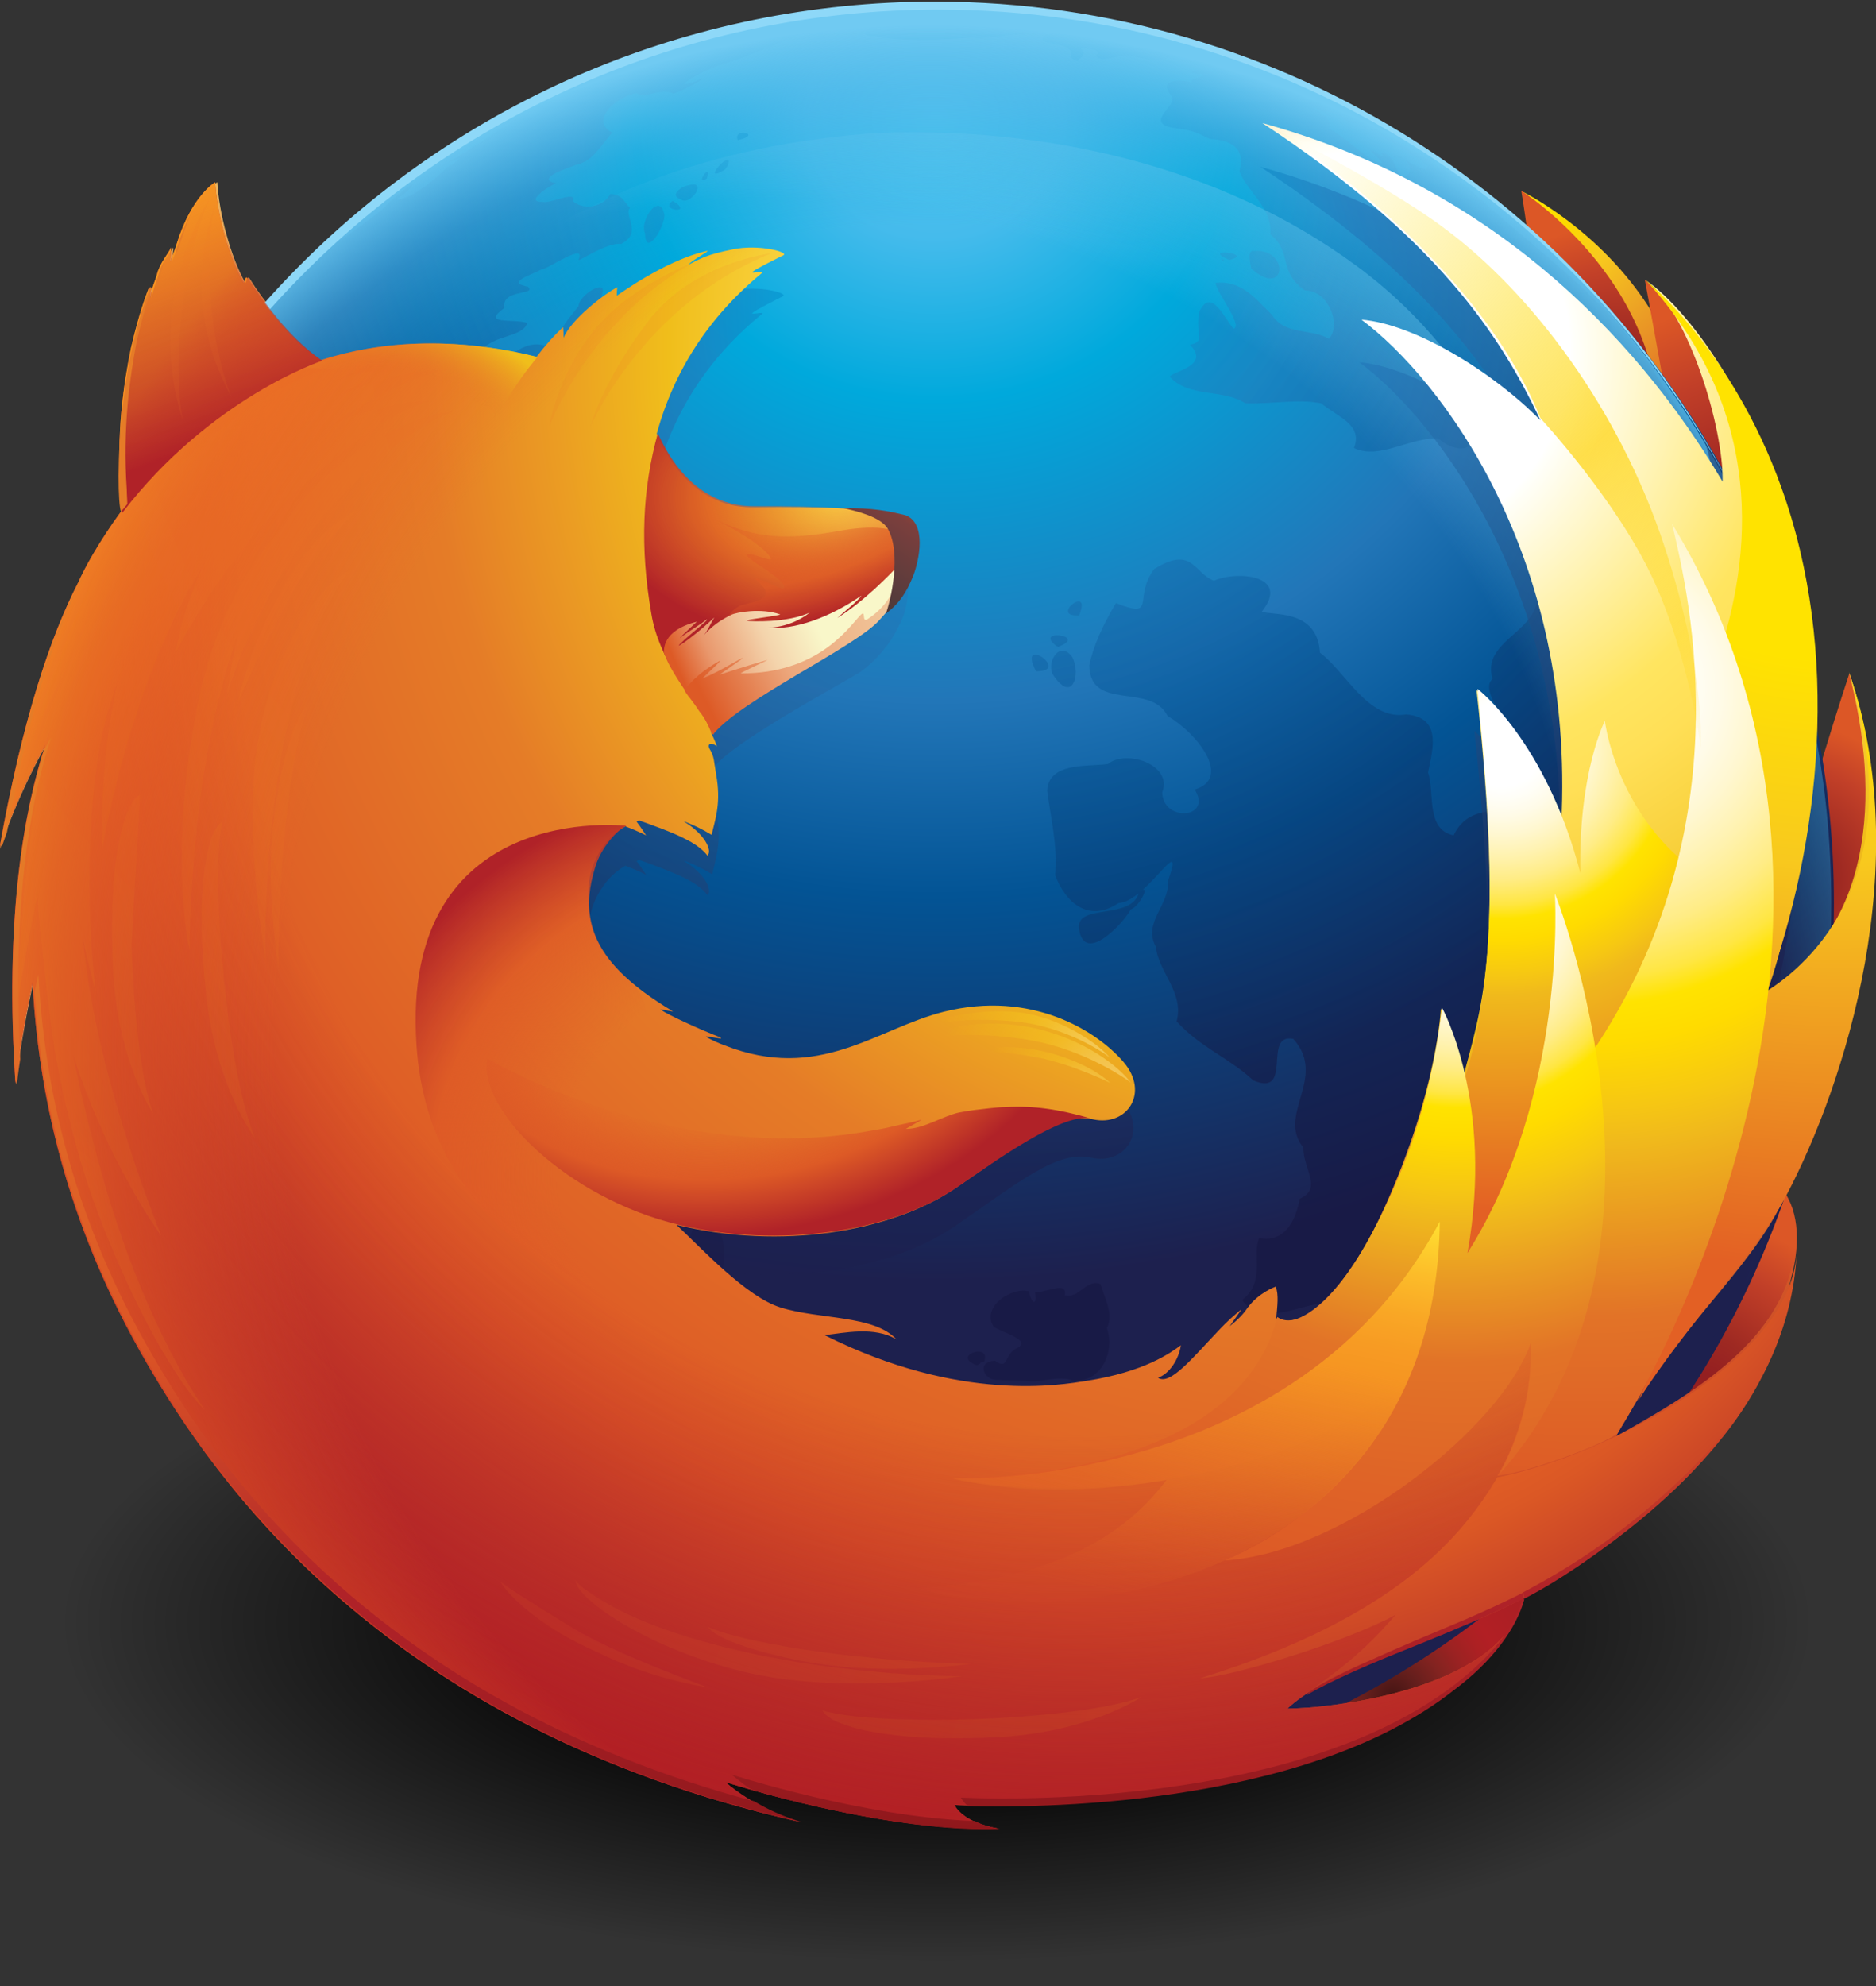 <?xml version="1.0" encoding="UTF-8" standalone="no"?>
<svg enable-background="new 0 0 352.2 372.8" xmlns="http://www.w3.org/2000/svg" xmlns:xlink="http://www.w3.org/1999/xlink" version="1.1" viewBox="0 0 352.2 372.8">
<rect x="0" y="0" width="352.2" height="372.8" fill="#333333" stroke="none"/>
<defs>
<radialGradient id="aq" gradientTransform="matrix(1 0 0 .387 0 -155.59)" r="170.83" cy="1189.1" gradientUnits="userSpaceOnUse" cx="175.91">
<stop offset=".466" stop-opacity=".8"/>
<stop offset=".508" stop-opacity=".733"/>
<stop offset=".964" stop-opacity="0"/>
</radialGradient>
<linearGradient id="ak" gradientTransform="matrix(1 0 0 -1 -22.535 286.44)" gradientUnits="userSpaceOnUse" y2="237.53" x2="52.694" x1="68.25" y1="197.68">
<stop offset=".011" stop-color="#941f21"/>
<stop offset=".472" stop-color="#e36126"/>
<stop offset="1" stop-color="#f0bb62"/>
</linearGradient>
<linearGradient id="z" gradientTransform="matrix(.967 .254 .254 -.967 -1209.9 1128.7)" gradientUnits="userSpaceOnUse" x2="0" y2="1133" y1="1295.5">
<stop offset=".056" stop-color="#dc7327"/>
<stop offset="1" stop-color="#eebc89"/>
</linearGradient>
<linearGradient id="o" gradientTransform="matrix(.99 -0.08 -0.095 -1.173 14.946 356.34)" gradientUnits="userSpaceOnUse" y2="122.17" x2="-12.397" x1="42.539" y1="211.64">
<stop offset=".056" stop-color="#dc7327"/>
<stop offset="1" stop-color="#edbd6b"/>
</linearGradient>
<radialGradient id="h" gradientTransform="matrix(1 0 0 -1 -22.535 286.44)" r="63.929" cy="260.37" gradientUnits="userSpaceOnUse" cx="302.55">
<stop offset=".257" stop-color="#ffe300"/>
<stop offset=".336" stop-color="#fcd800"/>
<stop offset=".47" stop-color="#f8c91e"/>
<stop offset=".643" stop-color="#eda524"/>
<stop offset=".847" stop-color="#e37b28"/>
<stop offset="1" stop-color="#dd5a26"/>
</radialGradient>
<radialGradient id="g" gradientTransform="matrix(1 0 0 -1 -22.535 286.44)" r="33.395" cy="211.07" gradientUnits="userSpaceOnUse" cx="326.79">
<stop offset=".126" stop-color="#941f21"/>
<stop offset=".343" stop-color="#9e2922"/>
<stop offset=".73" stop-color="#c24028"/>
<stop offset="1" stop-color="#dc5726"/>
</radialGradient>
<radialGradient id="f" gradientTransform="matrix(1 0 0 -1 -22.535 286.44)" r="29.702" cy="-32.07" gradientUnits="userSpaceOnUse" cx="284.01">
<stop offset="0" stop-color="#431413"/>
<stop offset=".164" stop-color="#631e1c"/>
<stop offset=".332" stop-color="#832320"/>
<stop offset=".484" stop-color="#9c2222"/>
<stop offset=".615" stop-color="#ac2023"/>
<stop offset=".708" stop-color="#b21f24"/>
<stop offset=".999" stop-color="#aa1f24"/>
<stop offset="1" stop-color="#a91f24"/>
</radialGradient>
<radialGradient id="e" gradientTransform="matrix(1 0 0 -1 -22.535 286.44)" r="32.88" cy="24.653" gradientUnits="userSpaceOnUse" cx="341.53">
<stop offset=".126" stop-color="#941f21"/>
<stop offset=".343" stop-color="#9e2922"/>
<stop offset=".73" stop-color="#c24028"/>
<stop offset="1" stop-color="#dc5726"/>
</radialGradient>
<radialGradient id="d" gradientTransform="matrix(1 0 0 -1 -22.535 286.44)" r="29.7" cy="121.2" gradientUnits="userSpaceOnUse" cx="357.63">
<stop offset=".126" stop-color="#941f21"/>
<stop offset=".343" stop-color="#9e2922"/>
<stop offset=".73" stop-color="#c24028"/>
<stop offset="1" stop-color="#dc5726"/>
</radialGradient>
<radialGradient id="ap" gradientTransform="matrix(1 0 0 -1 -22.535 286.44)" r="37.11" cy="191.87" gradientUnits="userSpaceOnUse" cx="348.79">
<stop offset="0" stop-color="#941f21"/>
<stop offset=".638" stop-color="#c13f28"/>
<stop offset="1" stop-color="#dc5726"/>
</radialGradient>
<radialGradient id="ao" gradientTransform="matrix(.941 0 0 -.886 -1.464 258.68)" r="328.84" cy="267.04" gradientUnits="userSpaceOnUse" cx="188.16">
<stop offset="0" stop-color="#52c4f1"/>
<stop offset=".077" stop-color="#45bbec"/>
<stop offset=".182" stop-color="#00a9dc"/>
<stop offset=".376" stop-color="#2276b8"/>
<stop offset=".501" stop-color="#035495"/>
<stop offset=".75" stop-color="#1d204e"/>
</radialGradient>
<linearGradient id="an" gradientTransform="matrix(1 0 0 -1 -22.535 286.44)" gradientUnits="userSpaceOnUse" y2="10.518" x2="257.41" x1="178.04" y1="119.4">
<stop offset="0" stop-color="#1d406f"/>
<stop offset="1" stop-color="#141728"/>
</linearGradient>
<radialGradient id="ai" gradientTransform="matrix(1 0 0 -.981 -22.535 278.79)" r="322.22" cy="216.92" gradientUnits="userSpaceOnUse" cx="278.96">
<stop offset=".119" stop-color="#fff"/>
<stop offset=".122" stop-color="#fffffa"/>
<stop offset=".25" stop-color="#ffe560"/>
<stop offset=".287" stop-color="#ffdf56"/>
<stop offset=".347" stop-color="#f8d03b"/>
<stop offset=".406" stop-color="#f0be1b"/>
<stop offset=".473" stop-color="#eb9d23"/>
<stop offset=".548" stop-color="#e57c27"/>
<stop offset=".765" stop-color="#dd5626"/>
<stop offset=".903" stop-color="#c33a28"/>
<stop offset="1" stop-color="#b02228"/>
</radialGradient>
<radialGradient id="ah" gradientTransform="matrix(1 0 0 -.976 -22.535 277.94)" r="239.54" cy="165.92" gradientUnits="userSpaceOnUse" cx="224.47">
<stop offset=".656" stop-opacity="0" stop-color="#b02228"/>
<stop offset=".872" stop-opacity=".658" stop-color="#b02127"/>
<stop offset=".973" stop-opacity=".967" stop-color="#b21f24"/>
<stop offset=".984" stop-color="#b21f24"/>
</radialGradient>
<radialGradient id="ag" gradientTransform="matrix(.529 -.833 -.839 -.513 164.83 444.52)" r="244.55" cy="84.77" gradientUnits="userSpaceOnUse" cx="246.68">
<stop offset=".71" stop-opacity="0" stop-color="#ed6624"/>
<stop offset=".835" stop-opacity=".489" stop-color="#ed6824"/>
<stop offset=".88" stop-opacity=".666" stop-color="#ee6d24"/>
<stop offset=".912" stop-opacity=".791" stop-color="#ef7624"/>
<stop offset=".938" stop-opacity=".893" stop-color="#f28223"/>
<stop offset=".96" stop-opacity=".979" stop-color="#f59123"/>
<stop offset=".966" stop-color="#f69622"/>
</radialGradient>
<radialGradient id="af" gradientTransform="matrix(1 0 0 -.627 -22.535 146.14)" r="78.67" cy="84.11" gradientUnits="userSpaceOnUse" cx="179.42">
<stop offset="0" stop-opacity=".1" stop-color="#e05a27"/>
<stop offset=".306" stop-opacity=".845" stop-color="#de5926"/>
<stop offset=".556" stop-color="#b02228"/>
</radialGradient>
<radialGradient id="ae" gradientTransform="matrix(.954 -.286 -.138 -.418 33.309 94.903)" r="66.23" cy="-77.955" gradientUnits="userSpaceOnUse" cx="111.99">
<stop offset="0" stop-opacity="0" stop-color="#e05a27"/>
<stop offset=".446" stop-opacity=".8" stop-color="#dd5a26"/>
<stop offset=".722" stop-color="#b02228"/>
</radialGradient>
<radialGradient id="ad" gradientTransform="matrix(1 0 0 -1 -22.535 286.44)" r="178.25" cy="127.79" gradientUnits="userSpaceOnUse" cx="243.24">
<stop offset=".463" stop-color="#f0b91c"/>
<stop offset=".722" stop-color="#e36024"/>
<stop offset=".782" stop-color="#db5825"/>
<stop offset=".876" stop-color="#c74127"/>
<stop offset=".97" stop-color="#b02228"/>
</radialGradient>
<radialGradient id="ab" gradientTransform="matrix(1 0 0 -1 -22.535 286.44)" r="87.66" cy="146.69" gradientUnits="userSpaceOnUse" cx="304.44">
<stop offset=".09" stop-color="#fff"/>
<stop offset=".115" stop-color="#fffef7"/>
<stop offset=".151" stop-color="#fffbe8"/>
<stop offset=".193" stop-color="#fff7d0"/>
<stop offset=".239" stop-color="#fff2af"/>
<stop offset=".289" stop-color="#ffec85"/>
<stop offset=".342" stop-color="#ffe643"/>
<stop offset=".373" stop-color="#ffe300"/>
<stop offset=".418" stop-color="#ffdb00"/>
<stop offset=".494" stop-color="#f6c713"/>
<stop offset=".538" stop-color="#f0b91c"/>
<stop offset="1" stop-color="#e36024"/>
</radialGradient>
<radialGradient id="aa" gradientTransform="matrix(1 0 0 -1 -22.535 286.44)" r="159.1" cy="157.28" gradientUnits="userSpaceOnUse" cx="321.44">
<stop offset=".09" stop-color="#fff"/>
<stop offset=".115" stop-color="#fffef7"/>
<stop offset=".151" stop-color="#fffbe8"/>
<stop offset=".193" stop-color="#fff7d0"/>
<stop offset=".239" stop-color="#fff2af"/>
<stop offset=".289" stop-color="#ffec85"/>
<stop offset=".342" stop-color="#ffe643"/>
<stop offset=".373" stop-color="#ffe300"/>
<stop offset=".418" stop-color="#ffdb00"/>
<stop offset=".494" stop-color="#f6c713"/>
<stop offset=".538" stop-color="#f0b91c"/>
<stop offset=".741" stop-color="#e27327"/>
<stop offset=".942" stop-color="#dd5a26"/>
</radialGradient>
<linearGradient id="x" gradientTransform="matrix(1 -0.031 -0.031 -1 -20.753 313.04)" gradientUnits="userSpaceOnUse" y2="-11.754" x2="232.14" x1="254.75" y1="86.78">
<stop offset="0" stop-color="#fff038"/>
<stop offset=".003" stop-color="#ffec33"/>
<stop offset=".051" stop-color="#ffd92f"/>
<stop offset=".136" stop-color="#fcbc29"/>
<stop offset=".214" stop-color="#f9a725"/>
<stop offset=".281" stop-color="#f79b23"/>
<stop offset=".33" stop-color="#f69622"/>
<stop offset=".82" stop-opacity=".059" stop-color="#de5b26"/>
</linearGradient>
<linearGradient id="w" gradientTransform="matrix(1 0 0 -1 -22.535 286.44)" gradientUnits="userSpaceOnUse" y2="247.37" x2="47.567" x1="67.71" y1="195.76">
<stop offset=".169" stop-color="#b02228"/>
<stop offset=".406" stop-opacity=".744" stop-color="#bf3628"/>
<stop offset=".623" stop-opacity=".51" stop-color="#c84228"/>
<stop offset="1" stop-opacity="0" stop-color="#e05a27"/>
</linearGradient>
<radialGradient id="t" gradientTransform="matrix(1 0 0 -.843 -22.535 246.03)" r="95.22" cy="30.26" gradientUnits="userSpaceOnUse" cx="175">
<stop offset=".5" stop-opacity="0" stop-color="#e05a27"/>
<stop offset=".75" stop-opacity=".775" stop-color="#de5926"/>
<stop offset=".95" stop-color="#b02228"/>
</radialGradient>
<linearGradient id="s" gradientTransform="matrix(1 0 0 -1 -22.535 286.44)" gradientUnits="userSpaceOnUse" y2="200.4" x2="197.86" x1="177.69" y1="169.34">
<stop offset="0" stop-color="#37383a"/>
<stop offset=".651" stop-color="#7b3f3d"/>
<stop offset="1" stop-color="#dd5a26"/>
</linearGradient>
<radialGradient id="r" gradientTransform="matrix(.986 -.165 -.125 -.748 15.643 224.36)" r="87.31" cy="34.34" gradientUnits="userSpaceOnUse" cx="127.8">
<stop offset=".5" stop-opacity="0" stop-color="#e05a27"/>
<stop offset=".656" stop-color="#dd5a26"/>
<stop offset=".815" stop-color="#b02228"/>
</radialGradient>
<radialGradient id="q" gradientTransform="matrix(1 -0.027 -0.026 -.981 -11.591 293.55)" r="164.47" cy="264.26" gradientUnits="userSpaceOnUse" cx="263.41">
<stop offset="0" stop-opacity="0" stop-color="#ffe000"/>
<stop offset=".355" stop-opacity=".515" stop-color="#fed700"/>
<stop offset=".483" stop-opacity=".7" stop-color="#fed208"/>
<stop offset=".857" stop-opacity="0" stop-color="#fed208"/>
</radialGradient>
<radialGradient id="p" r="210.73" cx="126.39" cy="63.737" gradientUnits="userSpaceOnUse">
<stop offset="0" stop-color="#ed6624"/>
<stop offset="1" stop-color="#f69622"/>
</radialGradient>
<radialGradient id="n" gradientTransform="matrix(-.276 .95 -.643 -.178 -962.86 1318.8)" r="53.88" cy="-1211.8" gradientUnits="userSpaceOnUse" cx="-1401.5">
<stop offset="0" stop-color="#fff"/>
<stop offset=".027" stop-opacity=".963" stop-color="#fffbe8"/>
<stop offset=".102" stop-opacity=".857" stop-color="#fff2b6"/>
<stop offset=".174" stop-opacity=".756" stop-color="#ffed8c"/>
<stop offset=".24" stop-opacity=".662" stop-color="#ffe967"/>
<stop offset=".3" stop-opacity=".578" stop-color="#ffe645"/>
<stop offset=".352" stop-opacity=".506" stop-color="#ffe42c"/>
<stop offset=".389" stop-opacity=".454" stop-color="#ffe421"/>
<stop offset=".809" stop-opacity="0" stop-color="#ffe300"/>
</radialGradient>
<radialGradient id="m" gradientTransform="matrix(-.317 .828 -.653 -.238 -1017.1 1149.9)" r="56.15" cy="-1158.8" gradientUnits="userSpaceOnUse" cx="-1471.7">
<stop offset="0" stop-color="#fff"/>
<stop offset=".027" stop-opacity=".963" stop-color="#fffbe8"/>
<stop offset=".102" stop-opacity=".857" stop-color="#fff2b6"/>
<stop offset=".174" stop-opacity=".756" stop-color="#ffed8c"/>
<stop offset=".24" stop-opacity=".662" stop-color="#ffe967"/>
<stop offset=".3" stop-opacity=".578" stop-color="#ffe645"/>
<stop offset=".352" stop-opacity=".506" stop-color="#ffe42c"/>
<stop offset=".389" stop-opacity=".454" stop-color="#ffe421"/>
<stop offset=".809" stop-opacity="0" stop-color="#ffe300"/>
</radialGradient>
<radialGradient id="l" gradientTransform="matrix(-.234 .52 -.538 -.231 -894.65 746.31)" r="42.11" cy="-1332.2" gradientUnits="userSpaceOnUse" cx="-1629.4">
<stop offset="0" stop-color="#fff"/>
<stop offset=".027" stop-opacity=".963" stop-color="#fffbe8"/>
<stop offset=".102" stop-opacity=".857" stop-color="#fff2b6"/>
<stop offset=".174" stop-opacity=".756" stop-color="#ffed8c"/>
<stop offset=".24" stop-opacity=".662" stop-color="#ffe967"/>
<stop offset=".3" stop-opacity=".578" stop-color="#ffe645"/>
<stop offset=".352" stop-opacity=".506" stop-color="#ffe42c"/>
<stop offset=".389" stop-opacity=".454" stop-color="#ffe421"/>
<stop offset=".809" stop-opacity="0" stop-color="#ffe300"/>
</radialGradient>
<linearGradient id="k" y2="346.57" y1="155.67" x2="0" gradientUnits="userSpaceOnUse">
<stop offset="0" stop-color="#e57c27"/>
<stop offset=".5" stop-color="#dd5626"/>
<stop offset=".647" stop-color="#c33a28"/>
<stop offset=".75" stop-color="#b02228"/>
<stop offset=".813" stop-color="#ab2026"/>
<stop offset=".913" stop-color="#9c1c21"/>
<stop offset="1" stop-color="#8c161a"/>
</linearGradient>
<radialGradient id="j" gradientTransform="matrix(0.028 -1 1 0.028 4653.8 3342.7)" r="111.59" cy="-4629" gradientUnits="userSpaceOnUse" cx="2912.8">
<stop offset="0" stop-color="#ed6624"/>
<stop offset="1" stop-color="#f69622"/>
</radialGradient>
<radialGradient id="i" gradientTransform="matrix(.957 .29 -.194 .639 19.546 8.419)" r="43.93" cy="84.06" gradientUnits="userSpaceOnUse" cx="75.47">
<stop offset=".487" stop-opacity="0" stop-color="#e57c27"/>
<stop offset=".853" stop-color="#f0be1b"/>
</radialGradient>
<clipPath id="a">
<use xlink:href="#am"/>
</clipPath>
<radialGradient id="al" gradientTransform="matrix(.941 0 0 -.958 -1.464 284.05)" r="210.28" cy="85.36" gradientUnits="userSpaceOnUse" cx="187.33">
<stop offset=".795" stop-opacity="0" stop-color="#00a9d4"/>
<stop offset=".907" stop-opacity=".449" stop-color="#50b6e7"/>
<stop offset=".981" stop-color="#70caf2"/>
</radialGradient>
<radialGradient id="aj" gradientTransform="matrix(1 0 0 -.981 -22.535 278.79)" r="191.42" cy="226.07" gradientUnits="userSpaceOnUse" cx="215.18">
<stop offset=".134" stop-color="#00a3de"/>
<stop offset=".173" stop-color="#009ed9"/>
<stop offset=".233" stop-color="#0292ce"/>
<stop offset=".307" stop-color="#1d7ebe"/>
<stop offset=".334" stop-color="#2276b8"/>
<stop offset=".44" stop-color="#2468a5"/>
<stop offset=".655" stop-color="#1f4276"/>
<stop offset=".862" stop-color="#1d204e"/>
</radialGradient>
<radialGradient id="ac" gradientTransform="matrix(1 0 0 -1 -22.535 286.44)" r="215.6" cy="228.7" gradientUnits="userSpaceOnUse" cx="368.27">
<stop offset=".306" stop-color="#ffe300"/>
<stop offset=".482" stop-color="#f8c91e"/>
<stop offset=".836" stop-color="#e36024"/>
<stop offset="1" stop-color="#e36024"/>
</radialGradient>
<radialGradient id="y" gradientTransform="matrix(1 0 0 -1 -22.535 286.44)" r="134.69" cy="115.84" gradientUnits="userSpaceOnUse" cx="296.09">
<stop offset=".09" stop-color="#fff"/>
<stop offset=".106" stop-color="#fffef7"/>
<stop offset=".13" stop-color="#fffbe8"/>
<stop offset=".158" stop-color="#fff7d0"/>
<stop offset=".189" stop-color="#fff2af"/>
<stop offset=".222" stop-color="#ffec85"/>
<stop offset=".257" stop-color="#ffe643"/>
<stop offset=".277" stop-color="#ffe300"/>
<stop offset=".319" stop-color="#ffdb00"/>
<stop offset=".39" stop-color="#f6c713"/>
<stop offset=".43" stop-color="#f0b91c"/>
<stop offset=".505" stop-color="#ea9e23"/>
<stop offset=".632" stop-color="#e27327"/>
<stop offset=".801" stop-color="#df6427"/>
<stop offset=".948" stop-color="#dd5a26"/>
</radialGradient>
<linearGradient id="v" gradientTransform="matrix(1 0 0 -1 -22.535 286.44)" gradientUnits="userSpaceOnUse" y2="168.75" x2="176" x1="149.17" y1="156.94">
<stop offset=".075" stop-color="#dd5a26"/>
<stop offset=".298" stop-color="#e9986d"/>
<stop offset=".667" stop-color="#f4d4ac"/>
<stop offset="1" stop-color="#f9f7c9"/>
</linearGradient>
<linearGradient id="u" gradientTransform="matrix(1 0 0 -1 -22.535 286.44)" gradientUnits="userSpaceOnUse" y2="188.67" x2="220.88" x1="151.64" y1="153.88">
<stop offset=".044" stop-color="#dd5a26"/>
<stop offset=".258" stop-color="#eca77c"/>
<stop offset="1" stop-color="#f9f7c9"/>
</linearGradient>
<path id="am" d="m175.5 337.9c93.1 0 168.6-75.5 168.6-168.7s-75.5-168.7-168.6-168.7-168.6 75.6-168.6 168.7c0 93.2 75.5 168.7 168.6 168.7z"/>
<radialGradient id="c" gradientTransform="matrix(1 0 0 -.947 -22.535 271.03)" cx="167.26" cy="93.96" gradientUnits="userSpaceOnUse" r="248.2">
<stop offset=".616" stop-opacity="0" stop-color="#8ed3f5"/>
<stop offset=".713" stop-color="#7acdf2"/>
</radialGradient>
<radialGradient id="b" cx="178.55" cy="31.517" gradientUnits="userSpaceOnUse" r="216.04">
<stop offset=".082" stop-color="#00a2dc"/>
<stop offset=".161" stop-color="#0096d4"/>
<stop offset=".328" stop-color="#2578b8"/>
<stop offset=".33" stop-color="#2276b8"/>
<stop offset=".5" stop-color="#035495"/>
<stop offset=".832" stop-color="#14143e"/>
</radialGradient>
</defs>
<ellipse cx="175.9" cy="304.9" fill="url(#aq)" ry="67.9" rx="175.2"/>
<path fill="url(#ak)" d="m46.8 52.2c-0.4-0.6-0.4 1.5-0.8 0.8-2.7-4.8-4.9-13-5.2-18.8 0 0-4.4 2.5-7.2 11.5-0.5 1.6-0.9 2.5-1.2 3.4-0.1 0.3 0.2-2.9 0.1-2.6-0.5 1.1-2.1 2.9-2.6 4.9-0.4 1.6-1 2.5-1.3 4.5-0.1 0.6-0.1-2.4-0.2-1.9-3.7 9.8-6.7 23.6-5 42.3 16.7-15 40.4-26.3 40.4-26.3-2.7-1.7-11.1-8.3-17-17.8z"/>
<path fill="url(#z)" d="m3 203.5c0.2-2.8 7-59.4 33.2-78.5 22.6-16.5 5-10.5-3.7-9.8-9.2 0.7-14.1 6.3-12.3 4.3 0.1-0.1 0.1-0.1 0.1-0.2-0.3-0.4-21.6 17.5-17.3 84.2z"/>
<path fill="url(#o)" d="m0 159.3s15.4-49 46.6-48.5c20.7 0.3 4.3-17.5-2-20.2-6.5-2.8-8.1-2.7-9.6-1.3-2.3 2-22.8 1.2-35 70z"/>
<path fill="url(#h)" d="m285.7 35.9s14.7 7.1 24.2 22.3c7.8 12.4 4.1 29.1-2.9 26.2-6.9-2.9-21.3-48.5-21.3-48.5z"/>
<path fill="url(#g)" d="m311 86c4.1-31.5-25.4-50.2-25.4-50.2s1.9 10.8 4.2 34.8c2.8 27.5 19.3 30.2 21.2 15.4z"/>
<path fill="url(#f)" d="m212.2 329.1c53.3 11.3 93.6-33.7 64.8-44.5-26.1-9.8-90.1 39.1-64.8 44.5z"/>
<path fill="url(#e)" d="m281.7 286c53.2-11.6 71.4-69.2 40.8-67.2-27.8 1.8-66 72.7-40.8 67.2z"/>
<path fill="url(#d)" d="m328.9 196.4c34.9-25.2 18.3-70 18.3-70s-7.7 23.1-14.7 50.3c-6.9 27.1-24.5 34.8-3.6 19.7z"/>
<path fill="url(#ap)" d="m339.3 118.1c-3.7-43.2-30.5-65.6-30.5-65.6s2.7 14.7 6.3 34.8c4.8 27.5 26.4 56.5 24.2 30.8z"/>
<path fill="url(#ao)" d="m175.6 338.3c93.2 0 168.7-75.6 168.7-168.8s-75.5-168.8-168.7-168.8-168.7 75.6-168.7 168.8 75.5 168.8 168.7 168.8z"/>
<path fill="url(#b)" d="m149.6 304.9c5.049 0.105-0.937-3.294 0 0zm-3.9 0.4c-6.55-4.272 0.391 2.908 0 0zm-63.4-9.5c-11.22-9.053-3.273-0.812 0 0zm66.7 8.5-0.2-0.2 0.2 0.2zm-113.3-157.1c1.769-4.421 0.409-0.727 0 0zm88.9 80.6c-0.324-0.474 0.175 0.933 0 0zm-77.8-81.1c-3.997-0.273-1.525 7.34 0.2 1.8 0.729-0.363-0.052-1.337-0.2-1.8zm-3.4 99.6c-2.073-1.632 4.5 7.372 0 0zm-3.2-111.2c-2.135-2.918-4.977 3.05-1.8 2.3 0.599-0.775 2.945-0.857 1.8-2.3zm32.7 149.2c0.039-3.214-8.589-13.519-6.1-8.1 0.162 0.945 9.395 15.266 6.1 8.1zm-23.2-24c-6.013-10.805 5.51 11.204 0 0zm18.9 15.5c3.647 3.086-4.032-4.723 0 0zm3.3 9.8c-0.434-1.059-3.265-5.296-1.9-2.5-0.002 0.549 2.53 3.888 1.9 2.5zm67.8 22.7c-1.867 0.484 1.598 1.125 0 0zm2.6-2.6c0.73-2.905-5.439-1.645 0 0zm-0.6 2.3c3.812-0.59-2.064-2.457 0 0zm-104.5-162c1.71-0.432 5.644-4.934 5.1-7.4-1.86-2.409-3.375 3.314-4.8 4.8 0.004 0.748-0.853 1.981-0.3 2.6zm1 59.3c0.006-3.857 0.291-0.272 0 0zm123.8 64.3c-7.625-1.539-10.658-8.498-16.9-12.2-3.235-6.43-10.475-7.164-15.1-12.5-5.137-2.522-7.987-7.022-5.2-12.3-2.336-5.572 6.566-14.193-1.7-16.9 3.5-2.102 6.272-11.63 0.6-14.8-4.73-4.988-12.684-2.732-17.5-10.7-8.131-3.905-7.831-13.095-5.6-19.6 3.593-3.9 6.575-6.664 9.7-8.9 3.663-2.393 0.297-14.458-1.7-8.9-4.085 3.494-10.585 5.052-16.4 6.9-7.635-2.409-8.949 2.743-14.5 4.9 0.491-3.912-12.055-1.966-9.488-5.537-2.442-8.481-9.783 1.809-14.012 3.337-6.404 7.15 7.292 12.468 10.1 16.8-2.248 11.36-7.17 5.26-9.9-1.6-7.547-2.969-6.598 11.216-7.4-2.1-4.352-6.358-5.794 1.808-11.762 3.087-5.335 7.786 1.82 17.954 3.962 24.712 10.084 2.098 9.534 19.449-0.3 12.3-5.155-0.858 3.131 9.25 1.4 13.1 0.145 5.441 0.637 11.174 3.7 16 2.455 8.117 8.328 12.301 12.7 11.8-1.86-4.335 7.275 5.208 7 7 5.033 6.705-0.437 4.166 5.8 10.2 3.699 8.169 2.354 2.593 3.45-1.225 6.093-0.104 9.474 7.101 11.55 12.025-8.126-3.966-1.614 4.639 4.412 8.012 5.051 0.565 5.613 9.46 10.988 12.088 4.949 2.513 4.548 6.455 10.1 9.5 6.039 4.476 13.15 6.572 19.4 10.5 4.671 3.105 11.085 4.248 16.9 4.9-7.219-1.628-12.592-7.565-19.8-9.8-2.69-2.821-5.935-8.233-2.9-12.4 5.278 2.809 5.9 11.854 12.85 7.638-3.624-7.418 5.593-7.908 1.85-12.938 6.559-1.16 9.482 4.879 13.5-0.8 6.233-0.554 2.487-6.322 4.8-11.6 2.559-6.148 1.22-16.088-4.8-10.4-10.016-7.423 2.564-5.515 7.4-6.7-0.066-2.227 10.509-2.605 2.8-2.9zm-50.8-106.1c0.902-3.812-2.146 0.455 0 0zm27.9 148.8c3.455 2.243-1.516-3.633 0 0zm-30.2-146.5c2.163-2.671-1.84-0.522 0 0zm28.6 147.7c2.205-0.26-1.38-2.9 0 0zm-0.8 1.7c-0.995-2.716-0.091 3.204 0 0zm3.4 2.2c1.578-4.895-5.808 0.043 0 0zm-4.7-0.5c-1.251 1.323 3.915 0.045 0 0zm2.6-0.6c0.632-1.911-1.814-1.798 0 0zm0.2-5.6c-1.24-5.276-2.67 3.51 0 0zm-8.6-81c5.667-1.81-3.317-6.203 0 0zm-4.9-189.5c-0.856-4.303-4.768 1.321-3.6 3.6 0.076 4.927 4.02-1.762 3.6-3.6zm2.8 190c-4.364 2.211 3.373 4.892 0 0zm0.3-192.8c1.745 1.508 5.315-3.846 1.4-2.6-1.108 0.069-3.738 1.884-1.4 2.6zm-19.8 127.6 0.4 0.5-0.4-0.5zm28.6-133.9c1.521-3.937-5.593 3.772-0.6 0.8l0.2-0.2 0.4-0.6zm-3.9 2.4c0.954-3.446-2.452 1.602 0 0zm-112 90.6-0.1 0.1 0.1-0.1zm11.7 12.7c0.548 0.304 0.552-4.989 1.5-6.5 1.04-2.963 2.949-7.866 7.2-5.7 3.928-1.981 5.168 5.238 8.2 1.175 0.33-2.652-0.619-4.557 0.8-6.975-3.823 3.13-3.955-1.787-0.7-4.2 2.648-0.422 2.48 2.878 6.5-1.7 2.636-2.643 2.827-2.317 5.2-2.8 3.12-2.108 3.21-8.967-1.9-7.5-3.375-0.11-5.424 2-8.5 0.2-1.625 5.482-0.392 2.369-1.9-0.8 2.121-4.577 1.925-9.901 4.7-14.5 2.182-3.137 5.096-6.566 9.2-7.2 1.106-1.956-0.044-3.451-1.6-3.8 1.376-1.377 2.526-4.129 5.2-5.8 5.449-5.223 5.744-0.956 1.8 2.8 2.284 0.174-2.787 6.498 1 4.4 2.81-2.224 5.579-0.044 8.6-0.8 2.772-4.029 3.213-0.492 2.5 2.4 0.985 1.698 1.437 7.605 4.1 4.2 3.257 1.15 5.513-0.71 7.9-3.6 3.35-2.379 5.721-4.756 8-7.7 0.867-2.375 1.234-5.128 2.7-7.3-2.415-1.006-4.476-0.326-6.9 1.5-1.431-0.139-6.802 1.651-5.6-0.7 1.996-3.084 7.719-2.46 8.6-5.3-2.911-0.843-8.727 0.423-4.3-2.8-0.686-3.63 6.25-2.328 4.4-4-4.292-0.746 0.766-2.253 2.5-3.2 1.445-0.178 8.617-5.317 7-1.8 0.082 0.327 5.362-3.374 8-3 4.198-2.159 0.334-5.491 1.7-6.8-1.06-0.756-1.171-2.476-3.7-2.6-1.47 2.7-5.222 2.963-7 1.4 0.761-2.247-4.292 0.543-5.8 0.1-3.379 0.037 1.214-2.953 2.6-3.5-4.186-0.821 2.323-2.936 3.9-3.5 3.241-0.727 4.476-3.765 6.7-6-4.556-2.094 0.813-6.998 4.6-7.4 1.094 1.288 4.663-1.224 6.8 0.1 1.515-0.36 8.463-4.231 4.1-2.3-5.136 1.732 1.627-2.116 3.6-2.7 7.75-2.3 15.846-6.412 22.5-8.4-4.61-0.258-9.852 2.556-13.5 2.8 0.653 1.378-3.598 1.041-5.1 1.5 2.267-1.198 3.364-1.704 0.1-0.7-1.475 0.305 3.372-1.605 0.1-0.8-6.694 1.539-13.551 2.249-19.7 5.1-9.152 2.811-18.286 6.358-26.1 12.2 3.141-1.125 6.963-2.911 2.1-0.5-3.97 2.744-8.541 5.776-12.5 7.9 2.779-1.757 6.953-3.126 1.9-0.3-2.186 2.369-6.126 5.079-5.7 4.6-1.09 1.012-5.802 2.431-2.4 0.5 4.813-4.629-1.88 0.373-3.546 2.345-1.904 1.823-9.199 6.893-8.454 6.254 3.836-3.87-3.56 3.295-4.9 3.9-5.838 4.04-8.882 10.176-13.5 14.6-12.508 13.436-18.555 30.946-26.1 47.2-1.377 3.688-1.612 8.388 0.1 2.4 0.514-5.924 4.469-5.556 2.7-0.1-0.644 3.736-2.229 7.534-1.4 11.3 1.854-0.681 3.979-6.595 3.7-2.1 0.085 3.005 1.494 7.012-1 9.1-0.393 3.686-2.798 2.473-4.2 4.9-1.908 4.799 1.575-0.464 2.2 1 2.593-1.199 4.945-4.522 6.5-6.8-0.362 1.907-1.389 4.583 0.4 6.2 1.222-1.213 2.289-6.633 3.4-5.4-0.709 2.332 0.257 3.344 0.7 5.5zm112.6-130.3c6.39-1.814 13.82-3.167 20.7-3.6-6.83-0.221-15.09-0.308-20.7 3.6zm-6.5 19.8c4.935-1.071-0.972-2.516 0 0zm-11.7 214.5c7.108-3.798-5.809-8.364 0 0zm4.1 2.4c6.416-2.229 5.901-10.023 3.025-14.95-6.327 1.195-4.743 8.291-2.325 11.45-2.218 1.295-1.628 3.59-0.7 3.5zm-4.6-205.5c-2.759 1.867 4.273 2.57 0 0zm-14.5 114.2c1.634-6.702-1.676-0.123 0 0zm-53.8 5.2c-1.314-1.8-5.136 4.565-1.2 2 0.493-0.766 1.089-1.082 1.2-2zm-2-19c-1.966 1.762 1.322 6.442 1.8 2.5-0.381-0.51-1.436-5.116-1.8-2.5zm26.7-11.4c-3.461 0.608-4.085 5.088-0.1 1.8 0.047-0.514 0.38-1.265 0.1-1.8zm-33.6 32.3c0.583-2.247 7.519-5.888 3.7-6.6-4.186 4.151-4.814-1.786-6-1.2-0.797 4.294-1.881-0.01-4.1 0.2-1.491-2.175 1.738-3.209 1.6-5.9-1.194 2.345-9.966 4.846-6 5.6-0.37 1.84-4.434 4.961-1 5.2 1.071 2.034-4.01 7.199 0.7 5.7 3.153-0.822 10.133-5.037 10.4 0.3 0.663 1.769 0.601-2.899 0.7-3.3zm-13.7-22.1c0.669-1.888 4.628-8.149-0.2-6.6-2.451 1.681-0.535 4.17 0 6.4l0.1 0.1 0.1 0.1zm68.8-69.6v-0.2 0.2zm-67.1 75.6c3.221-3.88 0.646-6.293-1.1-1.7-0.295 1.231-0.211 4.218 1.1 1.7zm73.8 8 0.2 0.3-0.2-0.3zm2.1-95.6c1.2-3.281-4.339 0.022-4.4 2.2-2.27 2.844-5.154 5.952-4.1 9.5 4.818-1.852 8.211-6.615 8.5-11.7zm-36.1 82.4c2.923 4.899 6.02-2.92 7.2-5.4 0.455-4.657-5.058-1.403-6.5 0.8-2.648 1.06-0.353 2.661-0.7 4.6zm16.8-48.1c0.483-2.685-3.524-7.539-3.3-3-1.301 4.233-2.189-1.491-5.1-0.3-4.31 0.09-6.45 4.418-9 7.5-5.503 6.448 3.367 0.086 4.2 1.2-1.137 3.797 4.752-1.161 3.7 2.4 1.923 0.067 3.94-3.603 6.8-4 1.779-0.233 3.725-3.268 2.7-3.8zm-24.9 28.7c5.193-3.515-3.288-3.525 0 0zm-10.5 24c3.098 4.236 10.207 1.581 14.2-0.2 4.687 0.472 4.542-2.54 2.6-5.6-0.638-2.67 2.642-7.441-1.3-8.3-3.19 3.902-0.064-3.03-1.6-3.1 0.174-3.008-3.821-6.72-2.8-1.8 1.072 5.522-3.001 7.61-4.2 10.7 0.322 3.609-3.68 4.184-6.3 3.9-0.645 1.139-0.343 2.998-0.6 4.4zm178.3 171.2c-6.7 2.434 3.115 1.032 0 0zm61.3-49.9c-3.65 1.638-2.687 5.715 0 0zm-15.4 21.9c-2.378 0.864 0.55 1.493 0 0zm15.7-18.5c-0.942 3.054 5.74-1.736 0 0zm5.2-0.3c7.524-9.088-3.948 3.739 0 0zm-5.1 1.6 0.2-0.2-0.2 0.2zm4.7-2.8c11.245-9.583-4.428 1.509 0 0zm-2.6 2.5c-8.88 5.931 2.562 0.614 0 0zm-1.4 6.5c-2.962 2.964-4.323 3.546-7.5 7.5-3.66 6.111 2.872-0.687 3.9-3 1.542-2.308 3.158 1.71 3.6-4.5zm-8.3-56.8 0.2-0.4-0.2 0.4zm-6.6 68.6c-2.481 1.396 0.571 1.297 0 0zm11.5-21.8c6.411-6.389 0.628-2.613 0 0zm4-1.5c4.941 1.235 9.33-3.102 10.7-7.8-1.617 4.67-5.904 5.053-9.7 5.8-0.504 0.135-2.875 2.423-1 2zm-0.8 2c2.098 1.944 6.032-1.77 0 0zm6.6 0.4c-3.009 2.253-2.999 5.599 0 0zm-53-5.3-0.3 0.4 0.3-0.4zm8.9-231-0.3-0.2 0.3 0.2zm66.4 180.9c-0.382-5.653-6.84 7.1-1.3 4.5 0.819-1.278 1.019-3.026 1.3-4.5zm7-63.8c-1.736-3.5-6.719 5.277-4.6-2.2 0.343-1.808 3.617-8.349-0.1-4.1-3.049-2.356-6.68 7.552-8.1-1.4-1.33-4.696-1.578-8.487 0.2-13.5 1.421-3.555-4.586-13.194-1.3-5.1 0.1 3.551-3.12-5.955-6.5-5.6-1.555-1.403-9.006-6.128-3.8-6.1-0.552-1.753-0.984-5.668 2.4-5.6 4.161-0.056 7.506 2.917 7.3 7.1 2.076 2.243 5.175 0.776 7.8 0.3-0.553-4.426-0.917-4.639-2.6-8.8-1.949-3.091-0.508-0.556-0.4 1.8 0.578 3.549-2.558 1.915-4.9 0.7-2.163-2.381-1.549-5.508-2-8.7-4.671-5.865-0.127-0.22-1-3.7-1.512-2.695 2.449-4.498 3.5-1.4-0.045-0.916 5.124 10.188 2.4 3.7-1.41-9.512-8.32-16.339-12.8-24.5-9.38-14.308-23.98-23.527-36-35.2-9.11-6.052-18.84-11.245-28.4-16.3-1.54-4.359-21.45-7.7-11.8-4.6 1.59 0.683 9.179 4.852 4.8 3.4-3.717-2.964-10.4-4.708-13.7-5.2 0.359 0.554 6.302 4.395 2.8 2.5-1.33-1.313-6.813-0.241-2.6 0.2 2.336 0.276-2.129 0.696-1.5 1.6-2.227-0.589-6.472-0.774-3.9 2.5 1.44 1.858-5.255 4.866 0.3 6 4.323 0.451 4.825 1.169 7 2.1 4.938 0.227 6.467 2.496 5.5 6 1.206 3.677 6.224 6.77 5.8 11.9 4.191 3.358 1.41 7.084 6.5 10.5 4.436 0.014 6.873 6.534 4.5 9.1-3.417-2.015-8.296-0.597-10.7-4.5-3.089-2.995-5.652-6.532-10.6-6 0.178 1.766 5.255 8.102 3.4 8.6-1.576-1.616-4.132-7.926-6.4-3.3-0.985 4.21 1.377 5.716-1.8 6.3 3.835 3.998-2.908 4.85-3.8 6 3.557 3.992 10.078 2.259 14.2 5 4.7 0.192 9.993-0.871 14.2 0 3.644 2.812 7.816 4.116 6.2 8.4 4.813 2.279 10.505-2.074 15.9-1.8 1.972 2.037 7.186 3.482 6.1-1.4 3.324-2.372 5.838 3.603 8.6 5.1 3.745 1.299 8.327 5.319 9.6 7.8 2.115 1.101 5.21 7.311 1.5 5-3.793-2.228 3.097 4.216 4.1 6.1 2.912 0.959 6.939 8.316 0.3 5.7-7.051-2.332-4.854 4.018-3 8.1 2.171 5.112 3.094 7.099 0 3.2 4.694 7.087-1.325 3.61-2.3-1.3-1.66-2.53-2.926-9.466-6.4-8-0.765 6.298-10.415 7.922-8.4 14.825-2.203 2.058 1.94 6.822 3.4 9.275 2.67 3.807 4.539 9.214 3.2 13.5-5.133 3.167-10.898 0.349-13.9 6.6-5.344-1.123-3.49-8.173-4.8-11.8 0.948-4.556 2.582-10.344-4.1-10.9-7.157 1.212-11.31-7.97-16.2-11.6-0.477-8.304-9.019-6.89-10.9-7.7 5.434-6.844-4.578-7.75-9-5.8-3.839-1.466-3.989-6.654-11.2-2.2-4.097 5.389 0.673 9.475-7.2 6.4-2.494 4.206-4.245 8.027-5 11.7 0.147 8.74 11.598 3.14 14.7 9.5 5.479 3.141 12.207 11.636 5.1 13.8 3.393 5.497-6.035 6.168-6.1 0.5 2.022-5.182-6.771-8.099-10.2-5.3-4.075 0.542-11.123-0.32-11.4 5 0.643 5.167 1.999 10.234 1.5 15.9 1.903 5.028 6.231 9.025 11.9 5.2 5.143-0.152 12.685-14.046 9.3-4.2 0.256 4.702-4.799 7.814-2.3 12.4 0.486 4.807 5.352 8.586 3.9 14 4.359 4.866 9.765 6.789 14.4 11.1 7.605 3.188 1.635-8.951 7.5-7.8 6.499 7.242-3.2 14.273 1.9 20.4-0.072 4.014 3.67 7.723-0.7 9.6-0.69 4.056-2.829 8.318-7.6 7.4-1.421 3.084 1.277 8.206-3.2 11.6 2.905 4.308 8.446 2.108 12.5 1.1 7.768-1.863 6.466 1.735 5.5 6.9 1.241 4.069-1.867 6.487-5.5 6.3-3.619 3.252-1.924 7.356 2.7 4 5.247-1.82 6.194-4.491 4.1 1.9-1.925 3.725 1.597 4.594 4.8 4.2 4.595 0.2 4.38 5.072 2.4 8 4.043 1.087-1.516 4.51-0.3 7.1-0.724 4.309 2.532-3.438 4.8-3.7 1.264-4.131 3.027-3.29 5.4-2.7 1.416-3.264 6.78-5.266 5.1-9.2 2.581-3.096 4.922-5.082 8.5-4 5.471 0.212 1.159 5.965-1 7.7-3.973 5.256 3.494-0.244 5.5-1.4 3.58-0.98 5.616-5.232 9.9-9.1 3.155-3.713 7.772-1.196 10.3-3.7 5.94-6.059 6.832-16.635 14.8-20.3 4.869-4.947 7.872-13.847 4.2-20.2-3.366-2.82-3.47 1.643-5 3.6-0.393 3.642-1.605 5.963-3.4 9.2-1.445 6.2-3.92 0.589-5 2.5-2.575 4.859-6.116 9.247-11.2 11.9-4.156 2.984-5.959-3.923-3.3-6.2 4.128-5.449 0.747-2.812-1.1-6.3-5.879-1.193 1.407-7.319 2.3-10.4 4.644-3.946 6.922-9.493 11.2-13.3 0.185-6.435 4.286-4.797 4.6 0.4 2.29 1.545 4.961-5.588 6.2-7.5-5.125-9.082 1.895-2.234 1.5-7.1 2.532-4.92 4.263-9.066 4.8-14.4 4.656-0.587 4.013-7.194 5.9-10.5 0.137-1.332-4.578-2.758-3.2-6.3 0.316-5.819 1.798-11.472 3.6-17.1l-0.1 0.8zm-89.8-126.3c0.117-0.218 0.402 0.246 0 0zm7.5 2.1c4.071 2.28-1.679 0.137 0 0zm15.2 9.8c-1.55-0.238-6.982-3.861-5.1-2.3 2.885 0.68 3 3.964 0.4 3.6-0.874-1.362-1.481-4.496-3.6-4.4 2.078 2.382-5.31-3.117-1.6-0.5-1.578-0.224 4.407 3.669 0.3 2-2.991-1.847-5.4-4.307-8.5-6.1 1.337-1.872-4.201-4.412-3.2-4.2 1.99 0.949 6.329 4.201 2.5 0.9 2.117 0.441 6.509 2.615 9.2 4-3.238-2.365-1.051-0.904 0.8 0.4 3.19 1.789 6.345 3.749 9.2 5.9l-0.4 0.7zm-5.7 247.8c-0.631 1.315-1.418-1.784 0 0zm57.6-45.8c1.986-0.326-6.764 10.352-2.5 4.2 0.765-1.422 1.82-2.713 2.5-4.2zm-9.9 8.9c3.287-3.424 6.039-7.437 9.7-10.6-2.445 4.343-5.253 8.344-9.7 10.6zm-5.7 6.3c4.449-2.545 6.935-6.528 10.4-8.4-3.997 4.472-1.194 1.974 0.4 0.6-2.515 4.278-6.912 6.57-10.7 9.4 1.138-1.761-0.357-0.595-0.1-1.6zm6.4-74.9c-5.082 10.015-7.297 21.952-15.3 30.5-1.716 4.924-2.678 11.021-4.7 15.2 0.056-7.329 5.625-13.631 6.2-20.7-2.017-3.596-0.724-9.48 2.1-11.6-1.679 8.213 2.694-2.948 2.4-5.4-0.169-3.417 7.409-11.31 4.8-3.5-2.078 3.555-6.356 8.651-5.1 12.4 2.211-4.383 5.473-8.749 6.8-13.3-1.808-0.887 7.148-10.458 2.8-3.6zm-48.5-144.6c0.972 0.447-0.709-0.723 0 0zm40.9 152 0.2-0.3-0.2 0.3zm8 75.5c-6.421 8.469-5.694 8.642 0.4 0.2l0.4-1.1-0.8 0.9zm1.7-5c1.818-2.197 6.868-13.816 2.5-5.7-0.286 1.214-3.73 6.177-2.5 5.7zm4.9-6.5c-2.305 4.465-6.487 8.685-8 13.1 2.231-4.59 6.42-8.212 8-13.1zm12.3-39.3c-3.135 1.204-0.222 7.917 0 0zm-10.5 34.6c0.699-3.51-6.167 12.986-1.5 3.6l0.9-2.1 0.6-1.5zm0.7 0.8c-3.91 6.178 0.434 1.103 0 0zm-29.9 43.4 0.1-0.1-0.1 0.1zm-96.1-25.7c2.179-0.029 4.963-1.055 7.6-0.2 5.239 0.585 8.007-5.379 6.4-9.8 1.352-2.72-0.484-5.758-1.2-8.3-2.697-1.008-4.055 2.894-6.7 2.1 0.595-2.868-4.1-0.201-5.6-0.6 0.478 2.908-0.761 2.072-1.1-0.1-3.049-0.888-8.97 2.637-6.7 6.6 1.508 1.111 7.567 2.588 4.3 4.1-2.382 1.216-1.4 4.208-4 2.3-3.642 0.173-2.111 3.909 0.7 3.6 2.231 0.189 4.17 0.013 6.3 0.3zm41.1-208.9c6.588 5.785 7.253-3.781 0.6-3.3-1.575-0.407-0.617 2.809-0.6 3.3zm-128.5 117.1c3.135-1.398-3.07-5 0 0zm78.3 88.2c1.565-3.646-5.431-1.518-2.1 0.2 1.427 1.004 1.322-0.673 2.1-0.2zm46.1-206.9c5.012-1.221-5.744-2.417 0 0zm-1 0c-0.111-0.35-0.907 0.306 0 0zm-125.4 124.6c2.148-13.741-9.179 9.735-0.3 0.6l0.3-0.6zm62.3 97.1c-6.886 0.969 1.328 6.853 0 0zm-4.2-264.1h-0.1 0.1zm19.9 0.7c4.397 0.232 7.066-0.777 11.8-0.8 1.785-0.185-0.87-1.631 1.7-1.4 1.145-0.848 6.724-0.097 4.9 0.5 1.668 1.216-2.605 0.889-4.5 1.1-2.556 2.331 4.948 0.885 4.8 3.8-0.098 1.758 4.018 1.052 1.3 1.2-0.087-0.734 1.991-0.855 0.5-2.5 1.436 0.143 4.168 0.356 2.9 1.4 0.775 1.661 4.06-0.354 6.2 0.1 2.507 0.1 5.42 1.647 7.5 0.2 3.987 1.405 0.27-1.202-1.8-1.2-0.202-0.92-6.794-1.982-2.1-1.5 2.193 1.04 4.456 0.886 0.8-0.8-10.673-4.557-22.165-3.907-33.5-4-3.701-1.267-6.646 0.839-9.5 1.1 0.548-1.323-4.599-0.527-3 0.4-2.59 1.081-0.975-1.92-4.2-0.6-2.217-0.081-6.007 2.957-1.9 2.7 6.04 1.204 12.062 0.582 18.1 0.3zm153.3 136.2c-4.068-3.632 1.484 8.441 0 0zm0.9 0.5c-1.518-6.25 0.185 4.686 0 0zm-73.5 154.6c4.32-4.5 1.55-1.9-0.838-2.25 1.543-4.9-5.959 6.005-7.062 0.85 0.979-3.118 1.52-5.096-1-8.4 2.682-7.825-3.655 0.568-2-3.2 0.711-4.149-5.811 1.445-5.8-3.4-3.463-1.125-5.522 3.603-9 4.1-2.969 0.574-0.854 1.764-4.9 1.9-0.333-0.489-2.421 0.083-7.7 1-5.251 1.548-5.13-0.738-5.4-1.9-4.036-2.225-8.432 3.118-10.3 6.4-2.475 3.495-8.687 5.06-5.8 9.9 2.59 1.43 5.802 1.142-0.9 3.8-1.669 3.349-7.445 7.183-7.5 9.5 4.155 0.506 2.515 7.625 7.4 4.3 2.965 2.766 8.673-0.125 9-2 1.588 3.661-6.82 7.861 1.8 3.1 4.459-2.329 9.623-4.78 11.8-9.4 3.463-2.539 7.458-4.294 11.6-5.5-6.124 4.66 2.698 0.058 5.3-0.7 4.776 0.698-4.303 3.343-3.788 5.925 7.925-2.62 15.468-6.296 22.588-10.325-4.308 0.874 8.571-5.251 2.5-3.7zm3-2.2c0.512-0.08 0.003-0.191 0 0zm0.4-0.1h-0.2 0.2zm-0.1 0.8c-5.346 3.425-2.386 3.715 0 0zm4.5-4.8c-7.837 5.123-3.557 5.25 0 0zm3.3-3c-5.484 3.864 0.52 3.123 0 0zm2.4-1.5c-4.876 3.268 1.556 0.406 0 0zm-18.4-8.3c7.599-4.468-5.934-0.673 0 0zm5 20.6c0.321-0 0.214-1.051 0 0zm-9.6-18.3c0.71 4.717 8.006 0.34 1.9-1.9-1.374 0.119-2.136 0.381-1.9 1.9zm26.8 3.8c-2.76 2.471 2.617-0.084 0 0zm-45.6 28c5.821-5.743-1.378-1.415-4.3 0.8-4.025 0.212-4.274 5.093 0.2 1.6 1.176-1.159 3.066-0.754 4.1-2.4zm17.8-30.8c-5.657 0.322 3.303 2.853 0.4-0.3l-0.4 0.3zm-58.1-156.6c6.788 0.068-3.694-7.094 0 0zm4.4-4.7c5.32-2.067-5.048-3.38-0.5 0 0.611 0.043-0.178 0.429 0.5 0zm3.7-5.8c2.514-6.098-5.778 0.388 0 0zm-5 11c3.696 5.787 5.392 0.089 3.7-3.2-2.269-3.072-4.768 0.653-3.7 3.2zm-1.2 18.9v-0.2 0.2zm0 0.1v-0.2 0.2zm17.4 22c-1.218 5.334-12.122 1.876-11.2 7 1.078 6.501 8.217-1.093 9.7-3.8 1.746-0.58 3.965-5.284 1.5-3.2z" opacity=".5"/>
<path fill="url(#c)" d="m100.2 63.3c6.537-7.947 15.329-12.495 24.425-16.525 6.973-2.669 22.827-7.997 25.538 1.45-9.649 7.762-19.124 17.843-22.926 30.331-0.555 8.681 10.142 14.784 18.449 13.444 9.55 1.397 24.899-3.339 29.715 7.2 1.228 12.86-10.444 21.276-20.714 26.183-9.526 5.35-21.715 10.334-16.6 23.026 0.135 6.43-2.113 19.96-9.986 10.991-9.095-5.594-18.005 3.812-13.388 14.149 5.248 11.542 17.762 18.826 29.775 21.429 17.324 2.858 31.571-13.451 49.084-8.897 9.417 2.113 22.13 7.764 22.627 18.836-3.409 12.242-19.674 4.263-26.735 14.161-12.856 10.779-29.596 16.04-46.312 15.184-5.49-0.545-9.835-0.977-2.888 3.526 8.027 9.496 24.66 2.542 31.137 13.111-1.07 6.251 15.168 5.254 21.6 6.1 10.286 0.237 20.494-2.471 29.3-7.562 5.591 2.227 16.717-19.387 20.35-6.938 5.44 8.816 20.199-3.317 24.815-10.352 19.703-27.188 27.836-61.558 27.661-94.809-0.17-33.08-13.22-67.515-40.56-87.509-25.66-18.899-58.63-26.101-90.07-24.866-28.98 2.029-59.31 11.453-79.759 33.023-8.897 6.779 12.009 2.233 15.469 5.312z" opacity=".4"/>
<path fill="url(#an)" d="m177.6 205.1c-1 1 0.1 3.9 1.4 3.8s3.2-0.7 3.2-0.7 1 1.9 0 2.5c-1 0.5-3.8 0.3-0.1 1.7 3.8 1.4 4.8 1 5 0.3 0.3-0.7 1.5-3.1 2.2-2.9 0.6-1.2-2-2.4-0.6-3.2s0.3-3.9 0.3-3.9-2 0.1-2.8 1.5c-0.8 1.4-2-0.1-2.8-0.1-0.1 0.8-0.7 1.5-0.7 1.5l-0.6-1.3c0.1-0.1-3.8-0.2-4.5 0.8z"/>
<path clip-path="url(#a)" fill="url(#al)" d="m175.5 337.9c93 0 168.3-75.4 168.3-168.4s-75.3-168.5-168.3-168.5-168.3 75.5-168.3 168.5 75.3 168.4 168.3 168.4z"/>
<path clip-path="url(#a)" fill="url(#aj)" d="m302.7 277.3c9.7-18.2 22.8-28.8 29.9-41.4 9.4-16.7 27.2-63.8 13.8-101.7 6.2 23.8 4.2 47.9-15.4 60 6.3-16.7 10.3-53.5 3.8-86.6-4.3-21.5-17.7-40.8-26.5-46.8 8.1 6.1 14.6 27.8 14.4 37.7-16.9-28.5-44.5-55.7-86.1-67.2 32.4 21.4 44.5 39.5 52.1 55.6-8.7-8.8-23.5-18.1-33.5-18.9 15 11.2 40.1 44.3 37.5 94.4-3.9-8.1-10.9-20.7-15.9-25.2 5.4 49.3 0.7 59.9-2.6 72.9-0.7-6-2.9-10.5-4.1-13.3 0 0-0.6 15.4-10.6 37.3-7.6 16.6-15.4 21.7-18.9 21.2-3.1-0.5-1-3.5-1.5-6.4 0 0-5.2 2.5-10.4 7.9-4.9 5.1-9.3 10.7-11.6 9.1 1.7-1.4 3-3.8 4.3-6.1-1.9 1.3-6.8 5-17.8 6.6-4.5 0.7-23.6 4.1-49-8.6 3.7-0.4 9.2-1.7 13.5 0.8-4.2-4.6-14.4-3.7-21.7-6-6.4-2-14.7-11-19.5-15.5 19.5 4.8 40.3 1.3 52.3-6.9 12.1-8.3 19.3-14.4 25.7-12.9 6.4 1.4 10.7-5 5.7-10.8-5-5.7-17.1-13.5-33.6-9.3-14.2 3.5-26 15.9-47.9 2.9-18.7-11.1-18.6-20.1-18.6-25.8 0-3.9 2.4-9.3 6.9-11.8 2.4 0.9 3.9 1.7 3.9 1.7s-1.1-1.7-1.8-2.6c0.2-0.1 0.3-0.1 0.5-0.2 2 0.7 6.4 2.3 8.7 3.5 3.1 1.5 4.1 3.1 4.1 3.1s0.7-0.4 0-2c-0.3-0.7-1.4-2.6-4.4-4.4h0.2c1.6 0.6 3.3 1.4 5.1 2.5 0.6-2.7 1.7-5.5 1-10.4-0.5-3.5-0.5-4.3-1.3-5.6-0.7-1.1 0.2-1.5 1.3-0.6-0.3-0.8-0.7-1.7-1.1-2.6 1-4.2 26.2-17.5 28.1-18.9 2.6-1.9 5.3-4.9 7-8.4 1.2-2.2 2.1-5.3 1.8-9.8-0.2-3.3-2.1-5.2-29.1-5-7.4 0.1-12.2-4.2-15.1-8.3-0.6-0.9-1.1-1.7-1.6-2.5-0.6-1.1-1.1-2.2-1.4-3 3.2-11.7 9.7-21.9 19.8-30.1 0.6-0.5-2.4 0.3-1.8-0.2 0.7-0.6 4.9-2.7 5.7-3.1 1-0.6-4.6-2.1-9.5-1.1s-5.8 1.6-8.3 2.9c1-1.1 4.3-2.7 3.5-2.6-5.3 1.2-11.5 4.7-16.8 8.4 0-0.5 0-0.9 0.1-1.6-2.5 1.3-8.6 6-10.1 9.5 0-0.8 0-1.2-0.1-2-1.7 1.6-3.4 3.4-4.9 5.5l-0.1 0.1c-15.8-3.9-29.2-3-40.4 0.6-2.7-1.9-7-4.9-13.7-15.4-0.4-0.6-0.4 1.4-0.8 0.8-2.7-4.8-4.9-12.9-5.2-18.8 0 0-4.3 2.5-7.2 11.5-0.5 1.6-0.9 2.5-1.2 3.4-0.1 0.3 0.2-2.9 0.1-2.6-0.5 1.1-2.1 2.9-2.6 4.9-0.4 1.5-1 2.4-1.2 4.3 0 0 0 0.1-0.1 0.1 0-0.5-0.1-2.2-0.2-1.9-1.3 3.3-2.4 7.1-3.4 11.4-1.4 6.8-2.8 16.1-1.9 27.8 0 1 0.1 1.9 0.1 2.7-4.2 5.8-7 10.9-8.1 13.4-5.2 10.1-10.5 25.6-14.8 49.7 0 0 2.9-9.1 8.6-19.4-4.2 13-7.6 33.1-5.6 63.4 0.1-1 1-8.6 3.2-18.9 1.1 20.1 5.9 44.8 21.5 71.7 11.9 20.4 43.4 67.9 122.3 85.7-8.7-2.5-14-7.5-14-7.5s29.5 9.5 51 8.7c-6.7-1.2-8.1-4.4-8.1-4.4s76.5 4.3 103-31.8c-9.1 10.6-32 13.6-40.6 13.7 13.2-12.1 42.3-11.8 73.9-42.9 17.3-17 19.2-30 21.1-42.1-2.9 16.3-18 25.8-33.8 34.5z" opacity=".6"/>
<path fill="#8ed8f8" d="m176.2 1.8c65.3 0 121.9 37.2 149.8 91.6-27.6-55.2-84.6-93.1-150.5-93.1-93 0-168.3 75.4-168.3 168.4 0 27.7 6.7 53.8 18.5 76.8-11.4-22.7-17.7-48.3-17.7-75.3-0.1-93 75.3-168.4 168.2-168.4z"/>
<path fill="url(#ai)" d="m303.4 269.6c9.7-18.2 22.8-28.9 29.9-41.5 9.4-16.8 27.3-63.9 13.8-102 6.2 23.8 4.2 48-15.4 60.2 6.4-16.8 10.3-53.6 3.8-86.8-4.3-21.6-17.8-40.9-26.5-46.9 8.1 6.1 14.6 27.8 14.4 37.8-16.9-28.5-44.6-55.8-86.4-67.3 32.5 21.4 44.6 39.6 52.2 55.8-8.7-8.9-23.5-18.1-33.6-18.9 15 11.2 40.2 44.4 37.5 94.7-3.9-8.1-10.9-20.8-15.9-25.2 5.4 49.4 0.7 60-2.6 73.1-0.7-6-2.9-10.6-4.1-13.3 0 0-0.6 15.4-10.6 37.4-7.6 16.7-15.4 21.8-18.9 21.2-0.9-0.1-1.4-0.5-1.4-0.5 0.2-2.2 0.5-4.4-0.1-5.9 0 0-3.2 1.1-5.3 4-0.8 1.2-1.9 2.3-3.3 3.4-0.2 0.2 2.3-3.2 2.1-3.1-1.2 1-2.6 2.2-3.9 3.6-4.9 5.1-9.4 10.8-11.7 9.2 2.1-0.7 3.9-3.4 4.3-6.1-1.9 1.4-6.8 5-17.8 6.7-4.5 0.7-23.6 4.2-49.1-8.6 3.7-0.4 9.3-1.7 13.5 0.8-4.2-4.6-14.5-3.7-21.8-6-6.4-2-14.7-11-19.5-15.5 19.6 4.8 40.4 1.3 52.4-6.9 12.2-8.3 19.4-14.4 25.8-12.9 6.4 1.4 10.7-5 5.7-10.8s-17.2-13.5-33.7-9.4c-12.7 3.2-23.4 13.3-41.2 6.3-1.1-0.4-2.2-0.9-3.3-1.5s3.7 0.7 2.5 0c-3.4-1.3-9.6-4.1-11.2-5.2-0.3-0.2 2.6 0.5 2.3 0.3-16.9-10-15.8-18-15.8-22.9 0-4 2.4-9.3 6.9-11.8 2.4 0.9 3.9 1.7 3.9 1.7s-1.1-1.7-1.8-2.6c0.2-0.1 0.3-0.1 0.5-0.2 2 0.7 6.5 2.3 8.7 3.5 3.1 1.5 4.1 3.1 4.1 3.1s0.7-0.5 0-2c-0.3-0.7-1.4-2.6-4.4-4.4h0.1c1.6 0.6 3.3 1.4 5.1 2.5 0.6-2.7 1.7-5.5 1-10.4-0.6-3.5-0.5-4.3-1.3-5.6-0.7-1.1 0.2-1.5 1.3-0.6-0.3-0.9-0.7-1.7-1.1-2.6 0.9-4.3 26.3-17.6 28.2-19 2.6-1.9 5.3-4.9 7-8.4 1.2-2.2 2.1-5.3 1.9-9.9-0.2-3.3-2.1-5.3-29.2-5-7.4 0.1-12.2-4.2-15.1-8.3-0.6-0.9-1.1-1.7-1.6-2.5-0.6-1.1-1.1-2.2-1.4-3 3.2-11.7 9.7-21.9 19.8-30.2 0.6-0.5-2.4 0.3-1.8-0.2 0.7-0.6 5-2.7 5.8-3.1 1-0.6-4.7-2.1-9.5-1.1-4.9 1-5.8 1.6-8.4 2.9 1-1.1 4.3-2.7 3.5-2.6-5.3 1.2-11.6 4.7-16.9 8.4 0-0.5 0-0.9 0.1-1.6-2.5 1.3-8.6 6-10.1 9.5 0-0.8 0-1.2-0.1-2-1.7 1.6-3.4 3.5-4.9 5.5 0 0 0 0.1-0.1 0.1-15.8-3.9-29.2-3-40.5 0.6-2.7-1.9-7-4.9-13.8-15.4-0.4-0.6-0.4 1.4-0.8 0.8-2.7-4.8-4.9-13-5.2-18.8 0 0-4.4 2.5-7.2 11.5-0.5 1.6-0.9 2.5-1.2 3.4-0.1 0.3 0.2-2.9 0.1-2.6-0.5 1.1-2.1 2.9-2.6 4.9-0.4 1.5-1 2.4-1.2 4.3 0 0 0 0.1-0.1 0.1 0-0.5-0.1-2.2-0.2-1.9-1.3 3.3-2.4 7.1-3.4 11.4-1.4 6.8-2.8 16.1-1.9 27.9 0 1 0.1 1.9 0.1 2.7-4.3 5.9-7 10.9-8.1 13.4-5.2 10.1-10.5 25.7-14.8 49.9 0 0 2.9-9.1 8.6-19.4-4.2 13-7.6 33.2-5.6 63.5 0.1-1 1-8.7 3.2-19 1.1 20.2 5.9 44.9 21.6 71.8 12 20.5 43.5 68.1 122.6 85.9-8.7-2.5-14.1-7.5-14.1-7.5s29.6 9.5 51.1 8.7c-6.8-1.2-8.1-4.4-8.1-4.4s76.7 4.3 103.2-31.8c-9.1 10.6-32 13.6-40.7 13.7 13.2-12.1 42.4-11.9 74.1-43 17.4-17.1 19.2-30.1 21.1-42.2-2.5 15.8-17.7 25.4-33.5 34.1z"/>
<path fill="url(#ah)" d="m303.4 269.6c9.7-18.2 22.8-28.9 29.9-41.5 9.4-16.8 27.3-63.9 13.8-102 6.2 23.8 4.2 48-15.4 60.2 6.4-16.8 10.3-53.6 3.8-86.8-4.3-21.6-17.8-40.9-26.5-46.9 8.1 6.1 14.6 27.8 14.4 37.8-16.9-28.5-44.6-55.8-86.4-67.3 32.5 21.4 44.6 39.6 52.2 55.8-8.7-8.9-23.5-18.1-33.6-18.9 15 11.2 40.2 44.4 37.5 94.7-3.9-8.1-10.9-20.8-15.9-25.2 5.4 49.4 0.7 60-2.6 73.1-0.7-6-2.9-10.6-4.1-13.3 0 0-0.6 15.4-10.6 37.4-7.6 16.7-15.4 21.8-18.9 21.2-0.9-0.1-1.4-0.5-1.4-0.5 0.2-2.2 0.5-4.4-0.1-5.9 0 0-3.2 1.1-5.3 4-0.8 1.2-1.9 2.3-3.3 3.4-0.2 0.2 2.3-3.2 2.1-3.1-1.2 1-2.6 2.2-3.9 3.6-4.9 5.1-9.4 10.8-11.7 9.2 2.1-0.7 3.9-3.4 4.3-6.1-1.9 1.4-6.8 5-17.8 6.7-4.5 0.7-23.6 4.2-49.1-8.6 3.7-0.4 9.3-1.7 13.5 0.8-4.2-4.6-14.5-3.7-21.8-6-6.4-2-14.7-11-19.5-15.5 19.6 4.8 40.4 1.3 52.4-6.9 12.2-8.3 19.4-14.4 25.8-12.9 6.4 1.4 10.7-5 5.7-10.8s-17.2-13.5-33.7-9.4c-12.7 3.2-23.4 13.3-41.2 6.3-1.1-0.4-2.2-0.9-3.3-1.5s3.7 0.7 2.5 0c-3.4-1.3-9.6-4.1-11.2-5.2-0.3-0.2 2.6 0.5 2.3 0.3-16.9-10-15.8-18-15.8-22.9 0-4 2.4-9.3 6.9-11.8 2.4 0.9 3.9 1.7 3.9 1.7s-1.1-1.7-1.8-2.6c0.2-0.1 0.3-0.1 0.5-0.2 2 0.7 6.5 2.3 8.7 3.5 3.1 1.5 4.1 3.1 4.1 3.1s0.7-0.5 0-2c-0.3-0.7-1.4-2.6-4.4-4.4h0.1c1.6 0.6 3.3 1.4 5.1 2.5 0.6-2.7 1.7-5.5 1-10.4-0.6-3.5-0.5-4.3-1.3-5.6-0.7-1.1 0.2-1.5 1.3-0.6-0.3-0.9-0.7-1.7-1.1-2.6 0.9-4.3 26.3-17.6 28.2-19 2.6-1.9 5.3-4.9 7-8.4 1.2-2.2 2.1-5.3 1.9-9.9-0.2-3.3-2.1-5.3-29.2-5-7.4 0.1-12.2-4.2-15.1-8.3-0.6-0.9-1.1-1.7-1.6-2.5-0.6-1.1-1.1-2.2-1.4-3 3.2-11.7 9.7-21.9 19.8-30.2 0.6-0.5-2.4 0.3-1.8-0.2 0.7-0.6 5-2.7 5.8-3.1 1-0.6-4.7-2.1-9.5-1.1-4.9 1-5.8 1.6-8.4 2.9 1-1.1 4.3-2.7 3.5-2.6-5.3 1.2-11.6 4.7-16.9 8.4 0-0.5 0-0.9 0.1-1.6-2.5 1.3-8.6 6-10.1 9.5 0-0.8 0-1.2-0.1-2-1.7 1.6-3.4 3.5-4.9 5.5 0 0 0 0.1-0.1 0.1-15.8-3.9-29.2-3-40.5 0.6-2.7-1.9-7-4.9-13.8-15.4-0.4-0.6-0.4 1.4-0.8 0.8-2.7-4.8-4.9-13-5.2-18.8 0 0-4.4 2.5-7.2 11.5-0.5 1.6-0.9 2.5-1.2 3.4-0.1 0.3 0.2-2.9 0.1-2.6-0.5 1.1-2.1 2.9-2.6 4.9-0.4 1.5-1 2.4-1.2 4.3 0 0 0 0.1-0.1 0.1 0-0.5-0.1-2.2-0.2-1.9-1.3 3.3-2.4 7.1-3.4 11.4-1.4 6.8-2.8 16.1-1.9 27.9 0 1 0.1 1.9 0.1 2.7-4.3 5.9-7 10.9-8.1 13.4-5.2 10.1-10.5 25.7-14.8 49.9 0 0 2.9-9.1 8.6-19.4-4.2 13-7.6 33.2-5.6 63.5 0.1-1 1-8.7 3.2-19 1.1 20.2 5.9 44.9 21.6 71.8 12 20.5 43.5 68.1 122.6 85.9-8.7-2.5-14.1-7.5-14.1-7.5s29.6 9.5 51.1 8.7c-6.8-1.2-8.1-4.4-8.1-4.4s76.7 4.3 103.2-31.8c-9.1 10.6-32 13.6-40.7 13.7 13.2-12.1 42.4-11.9 74.1-43 17.4-17.1 19.2-30.1 21.1-42.2-2.5 15.8-17.7 25.4-33.5 34.1z"/>
<path fill="url(#ag)" d="m303.4 269.6c9.7-18.2 22.8-28.9 29.9-41.5 9.4-16.8 27.3-63.9 13.8-102 6.2 23.8 4.2 48-15.4 60.2 6.4-16.8 10.3-53.6 3.8-86.8-4.3-21.6-17.8-40.9-26.5-46.9 8.1 6.1 14.6 27.8 14.4 37.8-16.9-28.5-44.6-55.8-86.4-67.3 32.5 21.4 44.6 39.6 52.2 55.8-8.7-8.9-23.5-18.1-33.6-18.9 15 11.2 40.2 44.4 37.5 94.7-3.9-8.1-10.9-20.8-15.9-25.2 5.4 49.4 0.7 60-2.6 73.1-0.7-6-2.9-10.6-4.1-13.3 0 0-0.6 15.4-10.6 37.4-7.6 16.7-15.4 21.8-18.9 21.2-0.9-0.1-1.4-0.5-1.4-0.5 0.2-2.2 0.5-4.4-0.1-5.9 0 0-3.2 1.1-5.3 4-0.8 1.2-1.9 2.3-3.3 3.4-0.2 0.2 2.3-3.2 2.1-3.1-1.2 1-2.6 2.2-3.9 3.6-4.9 5.1-9.4 10.8-11.7 9.2 2.1-0.7 3.9-3.4 4.3-6.1-1.9 1.4-6.8 5-17.8 6.7-4.5 0.7-23.6 4.2-49.1-8.6 3.7-0.4 9.3-1.7 13.5 0.8-4.2-4.6-14.5-3.7-21.8-6-6.4-2-14.7-11-19.5-15.5 19.6 4.8 40.4 1.3 52.4-6.9 12.2-8.3 19.4-14.4 25.8-12.9 6.4 1.4 10.7-5 5.7-10.8s-17.2-13.5-33.7-9.4c-12.7 3.2-23.4 13.3-41.2 6.3-1.1-0.4-2.2-0.9-3.3-1.5s3.7 0.7 2.5 0c-3.4-1.3-9.6-4.1-11.2-5.2-0.3-0.2 2.6 0.5 2.3 0.3-16.9-10-15.8-18-15.8-22.9 0-4 2.4-9.3 6.9-11.8 2.4 0.9 3.9 1.7 3.9 1.7s-1.1-1.7-1.8-2.6c0.2-0.1 0.3-0.1 0.5-0.2 2 0.7 6.5 2.3 8.7 3.5 3.1 1.5 4.1 3.1 4.1 3.1s0.7-0.5 0-2c-0.3-0.7-1.4-2.6-4.4-4.4h0.1c1.6 0.6 3.3 1.4 5.1 2.5 0.6-2.7 1.7-5.5 1-10.4-0.6-3.5-0.5-4.3-1.3-5.6-0.7-1.1 0.2-1.5 1.3-0.6-0.3-0.9-0.7-1.7-1.1-2.6 0.9-4.3 26.3-17.6 28.2-19 2.6-1.9 5.3-4.9 7-8.4 1.2-2.2 2.1-5.3 1.9-9.9-0.2-3.3-2.1-5.3-29.2-5-7.4 0.1-12.2-4.2-15.1-8.3-0.6-0.9-1.1-1.7-1.6-2.5-0.6-1.1-1.1-2.2-1.4-3 3.2-11.7 9.7-21.9 19.8-30.2 0.6-0.5-2.4 0.3-1.8-0.2 0.7-0.6 5-2.7 5.8-3.1 1-0.6-4.7-2.1-9.5-1.1-4.9 1-5.8 1.6-8.4 2.9 1-1.1 4.3-2.7 3.5-2.6-5.3 1.2-11.6 4.7-16.9 8.4 0-0.5 0-0.9 0.1-1.6-2.5 1.3-8.6 6-10.1 9.5 0-0.8 0-1.2-0.1-2-1.7 1.6-3.4 3.5-4.9 5.5 0 0 0 0.1-0.1 0.1-15.8-3.9-29.2-3-40.5 0.6-2.7-1.9-7-4.9-13.8-15.4-0.4-0.6-0.4 1.4-0.8 0.8-2.7-4.8-4.9-13-5.2-18.8 0 0-4.4 2.5-7.2 11.5-0.5 1.6-0.9 2.5-1.2 3.4-0.1 0.3 0.2-2.9 0.1-2.6-0.5 1.1-2.1 2.9-2.6 4.9-0.4 1.5-1 2.4-1.2 4.3 0 0 0 0.1-0.1 0.1 0-0.5-0.1-2.2-0.2-1.9-1.3 3.3-2.4 7.1-3.4 11.4-1.4 6.8-2.8 16.1-1.9 27.9 0 1 0.1 1.9 0.1 2.7-4.3 5.9-7 10.9-8.1 13.4-5.2 10.1-10.5 25.7-14.8 49.9 0 0 2.9-9.1 8.6-19.4-4.2 13-7.6 33.2-5.6 63.5 0.1-1 1-8.7 3.2-19 1.1 20.2 5.9 44.9 21.6 71.8 12 20.5 43.5 68.1 122.6 85.9-8.7-2.5-14.1-7.5-14.1-7.5s29.6 9.5 51.1 8.7c-6.8-1.2-8.1-4.4-8.1-4.4s76.7 4.3 103.2-31.8c-9.1 10.6-32 13.6-40.7 13.7 13.2-12.1 42.4-11.9 74.1-43 17.4-17.1 19.2-30.1 21.1-42.2-2.5 15.8-17.7 25.4-33.5 34.1z"/>
<path fill="url(#af)" d="m171 100.4c-0.2-3.3-2.3-5.6-29.4-5.4-11.1 0.1-16.3-9.6-18.1-13.7-2.9 10.5-3.4 21.3-1.2 34 1.4 8.4 7.4 15.5 10.7 20.5 0.8 0.8 1.2 1 1.4 0.5 1.2-2.6 25-16.1 26.9-17.6 2-1.3 10.2-8.3 9.7-18.3z"/>
<path fill="url(#ae)" d="m133.9 97.3s9.4 4.6 10.8 7.5c0.4 0.9-4.8-1.6-4.5-0.6s6.8 4.3 7 5.9c0.2 1.2-3.6-1.3-5.6-1.6 1.2 1 2.8 2.5 1.9 3.5s-4.2 1.4-4.8 1.8c-8.6 5.5 12.2 6.8 19.7 2.7 7.5-4 12.2-9.9 12.4-10.8 0.3-0.9 2.7-8.8-13-6.1-9.9 1.8-16.1 1.6-23.9-2.3z"/>
<path fill="url(#ad)" d="m262 303.1c-9.1 5-30.6 11.6-36.7 11.9 37.5-11.6 49.6-27.3 55.8-37.7 19.4-3.8 54.8-21.4 56.2-41.9-1.5 28-24.6 47.4-41.2 58.6-19.6 13.3-36.2 14.4-50.3 23.4 4.3-3 9.9-6.9 16.2-14.3z"/>
<path fill="url(#ac)" d="m347.2 126.4c11.7 38.1-7.5 54.6-15.6 59.7 10.3-28.4 14-63.7 2.8-94.7-9.3-25.9-25.4-38.8-25.4-38.8 22.6 24.7 20 52 13.4 71.2 3.1 18.1-7.3 68.4 5.7 66.1-3.1 28.1-15.2 62.6-20.6 73.1 9-14.2 21.9-27.4 27.8-38.5 11.2-21.1 24.3-62.6 11.9-98.1z"/>
<path fill="url(#ab)" d="m301.3 135.3s-5 9.7-4.6 28.6c-6.4-24.7-19.3-34.6-19.3-34.6 1.7 19.9 5.2 48.8-2.5 73.5 0.9 7.2 2.7 24.9-4.2 44 11.3-13 26.3-23.5 28.5-34 0-0.3 0.1-0.7 0.1-1 3.8 0.7 9.1-2.2 13.7-6.8 3.8-6.5 13.8-25.9 14.7-36.3-23.7-9.5-26.4-33.4-26.4-33.4z"/>
<path fill="url(#aa)" d="m297.1 200.1c30.8-43.1 20.1-88 16.8-101.8 44.2 72.5-1.1 156.7-10.3 170.8-2.5 2-16.7 7.3-22.5 7.9 1.9-2.9 6.8-13 6.2-24.9-6.7 16.4-30.5 28.6-43.7 33.1 22.8-16.5 49-62.5 53.5-85.1z"/>
<path fill="url(#y)" d="m291.9 167.7s2.5 37.5-16.4 67.5c5.1-28.3-4.8-46.1-4.8-46.1s-1.4 15.3-7.4 30.1c-10.4 25.5-19.8 30.7-23.5 28-8 31.7-60.9 30.2-60.9 30.2 12 3 54.1 5.3 85-17.4-1.7 4-11.2 23.1-34 32.9 22.5-1.4 52.2-25.2 57.5-40.9 0.4 11.8-3.4 20-5.9 24.7 37.5-42 10.4-109 10.4-109z"/>
<path fill="url(#x)" d="m172.6 298.2c19.6-1.8 35.6-6.2 46.4-20.4-17.7 3-31.7 1.7-40.4-0.3 0 0 13.9 0.6 31.5-3.9 20.4-5.1 45.7-17 60.2-44.3-0.7 65-66.6 77.9-97.7 68.9z"/>
<path fill="url(#w)" d="m46.7 52.2c-0.4-0.6-0.4 1.4-0.8 0.8-2.7-4.8-4.9-13-5.2-18.8 0 0-4.4 2.5-7.2 11.5-0.5 1.6-0.9 2.5-1.2 3.4-0.1 0.3 0.2-2.9 0.1-2.6-0.5 1.1-2.1 2.9-2.6 4.9-0.4 1.6-1 2.5-1.3 4.5-0.1 0.6-0.1-2.4-0.2-1.9-7 17.6-6.2 43.3-5.3 42.2 16.6-21.6 37.5-28.5 37.5-28.5-2.5-1.7-7.9-6-13.8-15.5z"/>
<path fill="url(#v)" d="m163.1 117.3c1.4-1.1 6.3-5.6 7.5-10.9-0.9 0.4-1-0.7-2-0.2-1.8 1.9-6.2 6.5-11.4 9.8 1.4-1.3 3.9-3.2 4.5-4.2-5.6 3.9-12.5 6.6-17.9 6-0.8 0 4 0.5 8.2-2.8-4.1 1.9-11.1 1.7-11.8 1.5-0.6-0.2 6.9-1 6.2-1.2-3.5-1.2-8.1-0.4-9.1 0.1-1.9 0.9-3.8 2.2-5.2 3.9 0.8-1 1.1-1.9 2-3.4-2.6 2.5-6.2 5.2-6.7 5.3 0.4-0.8 6.3-5.3 5.2-4.9-0.7 0.7-3.2 2.1-4.9 3.4-0.5 0.3 3.5-3.3 3.1-3-6.7 1.7-6 5.4-6.2 5.5 0.1 0.2 0.1 0.7 0.3 0.9 0.8 2.4 3.7 6.5 6.4 10.4 2 2.4 2.6 5.1 2.7 4.2 0.9-4.4 27.2-18.9 29.1-20.4z"/>
<path fill="url(#u)" d="m169.2 107.6c-0.2 0-0.4-3.2-0.1-2.4 0.2 0.7-0.3 7.2-6.2 11-1.3 0.8-0.1-2.1-1.5-0.6-2.3 2.5-8 10.8-22.3 10.8-0.5 0 5.6-2.7 4.9-2.5-1.5 0.4-3.2 0.9-8.8 2.7-0.5 0.2 4.7-3.2 4.2-3.1-0.7 0.2-3.8 2.3-7.6 3.9 1.8-1.8 3.9-3.6 3.2-3.3-3 1.7-5.2 3.6-6.5 5.5 0.9 1.5 2 2.4 2.8 3.9 2 2.4 2.2 4.9 2.7 4.2 5.3-6.4 26.2-16.1 30.9-21.1 4.8-5.2 2.9-4.4 4.3-9z"/>
<path fill="url(#t)" d="m138.2 252.4c-26.9-8.4-57.6-20.8-60-56.1-3.2-46.3 39.4-41.3 39.4-41.3-1.5 0.6-4.8 4-5.9 7.9-1.2 4.2-3.4 12.4 6.2 20.9 15.2 13.4-25 38.3 43.5 70.1 1.7 0.7-15.3 1-23.2-1.5z"/>
<path fill="url(#s)" d="m171.4 108.2c1.2-3 2.6-10-1.4-11.5-3.3-0.8-6.2-1.4-11.6-1.3 1.8 0.4 7 1.5 8.3 3.9 2.6 4.6 0.5 13.6-0.4 15.9 2.7-2.1 3.9-4.1 5.1-7z"/>
<path fill="url(#r)" d="m127.5 229.9c18.8 4.5 40 1.3 52.1-7 8.1-5.6 19.8-13.9 25.1-13-6-1.7-10.6-2.4-15.9-2.1-1 0-1.9 0.1-2.9 0.2-1.8 0.2-3.7 0.4-5.8 0.8-3.2 0.7-6.7 3.1-10 3.1-0.2 0 3.1-1.7 2.8-1.7-1.7 0.5-3.6 0.8-5.6 1.3-1.2 0.3-2.4 0.5-3.6 0.7-37.7 7-72.2-13.5-72.2-13.5-1.9 9.5 14.9 26.2 36 31.2z"/>
<path fill="url(#q)" d="m289.2 78.5s14.4 15.5 21.2 30.3 8.9 31.6 8.9 31.6 1-14.1-6.8-37.8c-8.4-25.7-25-47.7-41.4-59.8-11-8.3-33.1-19.3-33.1-19.3s38.1 22.6 51.2 55z"/>
<path fill="url(#p)" d="m81.2 75.2c0.2 0-7.1 0.9-20 12.2-5.5 4.5-9.9 8.9-13.3 12.7-9.4 11.4-14.9 22.4-14.9 22.4s0.8-6.8 5.1-16.2c-13.7 21.6-18.9 53-18.9 53s-0.8-14.3 2.8-31.1c-1.4 3.9-3.1 9.4-4 16.7-2.7 22 0 41.3 0 41.3s-1.2-4.2-2.5-10.2c0.5 4.4 1.2 9.6 2.4 15.5 4.3 20.8 12.4 40.5 12.4 40.5s-10-13.5-16.6-34.1c1.2 6.3 3.1 14.1 5.7 23.5 8.2 28.5 19.1 43.3 19.1 43.3s-8.4-7.4-19.3-34.9c-4.8-12.2-7.3-23.8-8.9-32.4-0.9-6.3-1.7-12.1-2.5-20.5-0.3-2.9-0.7-6.3-0.7-9.1-2.4 11.4-3.9 21.1-3.9 21.1s0.6-22.8 4.3-43.4c0.6-3.1 1.3-6 2.2-8.8-3.5 6.7-6.2 12.3-6.2 12.3s4.6-12.8 9-23.5c-4.4 7.9-7 14.4-7 14.4s7.7-26.4 16.9-39.7c5-7.2 10-12.1 13.6-15.1 1.2-1.2 2.4-2.3 3.7-3.2 1.3-1 2.7-2 3.9-2.9 0.6-0.5 1.3-1 2-1.5 12.4-9.2 25.7-11.4 30.2-10.9 0.1 0-3.9 0.2-12.5 4.8 4.2-1.5 7.6-2 9.6-1.9 0.1 0-3 0.7-10.1 5.3 9.2-4.5 17.6-5.7 21-5.3 0.2 0-6.5 0.4-20.5 9.5-0.4 0.3-0.8 0.5-1.2 0.8 8.4-3.7 16-4.7 19.1-4.6zm-39.4 79c-2.5 1.2-5.4 10.8-3.1 32.5 1.9 17.7 9.3 27.1 9.3 27.1s-3.8-7.1-6.1-31.5c-2-21-0.3-27.8-0.1-28.1zm6.9-16.7c-3.4 17.8 1.2 42.9 1.2 42.9s-0.8-21.1 3.8-43c4.8-23.4 12-30.3 12.1-30.1-3.9 0.4-13.7 12.4-17.1 30.2zm9.2-44.8c-2.1 2.2-3.9 4.6-5.4 7.1-5.6 5.5-12 16.4-15.2 31.5-6 29.3-1.7 47-1.7 47s-0.1-27.1 6.3-50.3c0.9-3.3 1.8-6.3 2.8-9-1.6 6.6-2 11.5-2 11.5s5.2-21.4 23.6-39.7c11.6-11.6 19.5-13.9 19.6-13.8-8.6 1-19.4 6.5-28 15.7zm-6.7 62.8c-1.2 13 1.1 26.4 1.1 26.4s-0.2-13.5 1.5-28.7c1.7-15.1 4-20.9 4.1-20.8-2.8 1.5-5.8 13.7-6.7 23.1zm1.4-44.1c-5.9 10.2-7.9 20.3-7.9 20.3s7.4-16.8 12.5-24.1c5.1-7.3 10.1-12.1 10.1-12-3.1 1.3-9.7 5.9-14.7 15.8zm-26.3 37.8c-2.5 1-6.1 10.5-5.1 32.3 0.8 17.7 7.6 27.6 7.6 27.6s-3.3-7.3-4.1-31.8m105.4-128s-12.1 4.4-18.9 13.1-8.1 17.7-8.1 17.7 7.5-20 27-30.8zm-8.5 11.1c-8.7 11.5-10.8 19.8-10.8 19.8s9.7-22.9 34.1-32.7c0 0.1-14.6 1.5-23.3 12.9zm-87.5-1.9c1.5-13.4 5.3-21.3 5.3-21.3s-12.5 18.9-5 42c0 0.1-1.8-7.3-0.3-20.7zm9.4 16.1s-2.8-6.2-3.9-17.6c-1.1-11.5 0.8-18.5 0.8-18.5s-7.5 17 3.1 36.1z" opacity=".1"/>
<path fill="url(#n)" d="m208.4 198.6c-1.8-2.4-9.6-8.1-18.3-8.7-11.6-0.8-21 4.2-21 4.2s6.4-3.7 21.2-2.4c10.2 0.9 18 6.6 18.1 6.9z" opacity=".5"/>
<path fill="url(#m)" d="m212.3 203.2c-1.8-2.5-8.4-8.3-19-10.4-13.5-2.6-23.4 3.1-23.4 3.1s7.7-3.2 23.3-0.7c10.7 1.8 18.9 7.8 19.1 8z" opacity=".5"/>
<path fill="url(#l)" d="m208.5 203.3c-1.5-1.4-4.9-3.8-10.8-5.5-9.5-2.7-15.9-0.2-15.9-0.2s3.8-0.9 13.5 1c6 1.2 13.1 4.6 13.2 4.7z" opacity=".5"/>
<path fill="url(#k)" d="m330.5 259c-1.9 3.6-4.4 7.5-7.7 11.5-8.1 10-18.3 17.9-26.7 23.6-3.4 2.3-6.7 4.3-10 6l-0.1-1.2h-0.1c9.7-5.1 20.2-12 31-22.6 6.4-6.3 10.7-12 13.6-17.3zm-297.4-211.4c0.4-0.9 0.7-1.8 1.2-3.4 0.6-1.8 1.2-3.4 1.9-4.7-0.9 1.6-1.9 3.6-2.7 6.2-0.2 0.5-0.3 0.9-0.4 1.3v0.6zm104.3 285.5s1.4 1.3 3.8 2.9c9.2 2.6 30.1 7.9 46.5 7.3-2-0.4-3.6-0.9-4.7-1.5-20.8-0.7-45.6-8.7-45.6-8.7zm-127.8-194.7c-0.5 0.8-0.9 1.7-1.4 2.5 0.1-0.1 0.1-0.2 0.2-0.3-4.2 13-7.4 33.1-5.4 63 0-0.2 0.1-0.6 0.1-1.2 0 0.4 0 0.7 0.1 1.1 0-0.4 0.2-2.1 0.6-4.7-1.5-28.6 1.7-47.9 5.8-60.4zm19.2 116.3c-15.7-26.9-20.5-51.7-21.6-71.8-0.2 1.1-0.5 2.2-0.7 3.2 1.3 19.8 6.2 44 21.5 70 12 20.5 43.5 68.1 122.6 85.9-3.6-1-6.7-2.5-9-3.9-71.9-19.2-101.3-63.7-112.8-83.4zm253.9 51.8c0.3-0.3 0.8-0.9 0.9-0.9-26.5 36.2-103.2 31.8-103.2 31.8s0.3 0.7 1.3 1.6c10.9 0.3 62.8 0.7 91.3-21.8 7.1-5.3 11.7-11.5 13.2-17.1 0 0-0.1 0.1-0.4 0.2-0.7 2.4-2 4.6-3.1 6.2zm-265.9-200.6c-5.8 9.9-11.9 26.2-16.8 53.5 0 0 0.1-0.4 0.4-1.1-0.1 0.3-0.1 0.7-0.2 1 0 0 0.4-1.1 1.1-3.1 4.2-23.3 9.4-38.4 14.5-48.3 0.2-0.5 0.6-1.2 1-2zm12.6-51.7c0.2-1.9 0.9-2.8 1.2-4.3 0.1-0.4 0.3-0.9 0.5-1.3-0.5 0.8-1 1.7-1.2 2.7-0.2 0.6-0.4 1.2-0.6 1.7 0 0.4 0 1 0.1 1.2-0.1 0.1 0 0.1 0 0zm-5.5 40.4c0-0.9-0.1-1.8-0.1-2.7-0.8-11.9 0.6-21.2 1.9-28 0.8-3.5 1.7-6.7 2.7-9.6 0-0.2 0-0.4-0.1-0.4h-0.1c-0.2 0.5-0.4 1.1-0.6 1.6 0 0.1-0.1 0.2-0.1 0.3-0.1 0.3-0.2 0.5-0.3 0.8-0.3 0.9-0.6 1.8-0.9 2.8-0.4 1.5-0.8 3-1.2 4.6 0 0.2-0.1 0.4-0.1 0.6-0.1 0.2-0.1 0.5-0.2 0.7 0 0.1 0 0.2-0.1 0.4-0.7 3.1-1.2 6.5-1.6 10.2-1.2 10.2-0.9 18.8-0.4 20.1 0.5-0.5 0.8-0.9 1.2-1.4zm262.1 204.3c-0.6 0.3-5.6 2.9-13.8 6.3-15.4 6.4-26 11.3-26.9 13 0 0 4-2.7 17.7-8.2 14.3-5.7 21.1-9 22.8-9.8 0.3-0.1 0.4-0.2 0.4-0.2l-0.2-1.1z"/>
<path fill="url(#j)" d="m154.4 321.9s-0.1 0 0 0m0-0.9c1 2.5 10.5 6.1 32.3 5.1 17.7-0.8 27.6-7.6 27.6-7.6s-7.3 3.3-31.8 4.2c-21.2 0.6-27.8-1.5-28.1-1.7zm-13.4-6.9c17.7 3.9 39.7 0.5 39.7 0.5s-21.1 0.2-42.9-5c-23.3-5.5-29.9-12.9-29.8-13 0.4 4 15.3 13.6 33 17.5zm14.9-1.5c12.9 1.6 26.4-0.3 26.4-0.3s-13.5-0.2-28.7-2.3c-15-2.1-20.7-4.5-20.7-4.7 1.5 2.8 13.6 6.1 23 7.3zm-43.8-2.5c10.5 5.2 20.7 6.6 20.7 6.6s-17.2-6.3-24.9-10.9c-7.6-4.6-13.8-8.6-14-9 1.7 3 8.1 8.9 18.2 13.3zm36.8 27.2" opacity=".1"/>
<path fill="url(#i)" d="m100.9 67s-2.7 3.2-4.7 6.4c-2.3 3.5-4.2 7.2-4.2 7.2s-11.4-8.4-21.6-10.1c-10.2-1.7-13.2-1.4-13.2-1.4s17-8.8 43.7-2.1z"/>
</svg>
